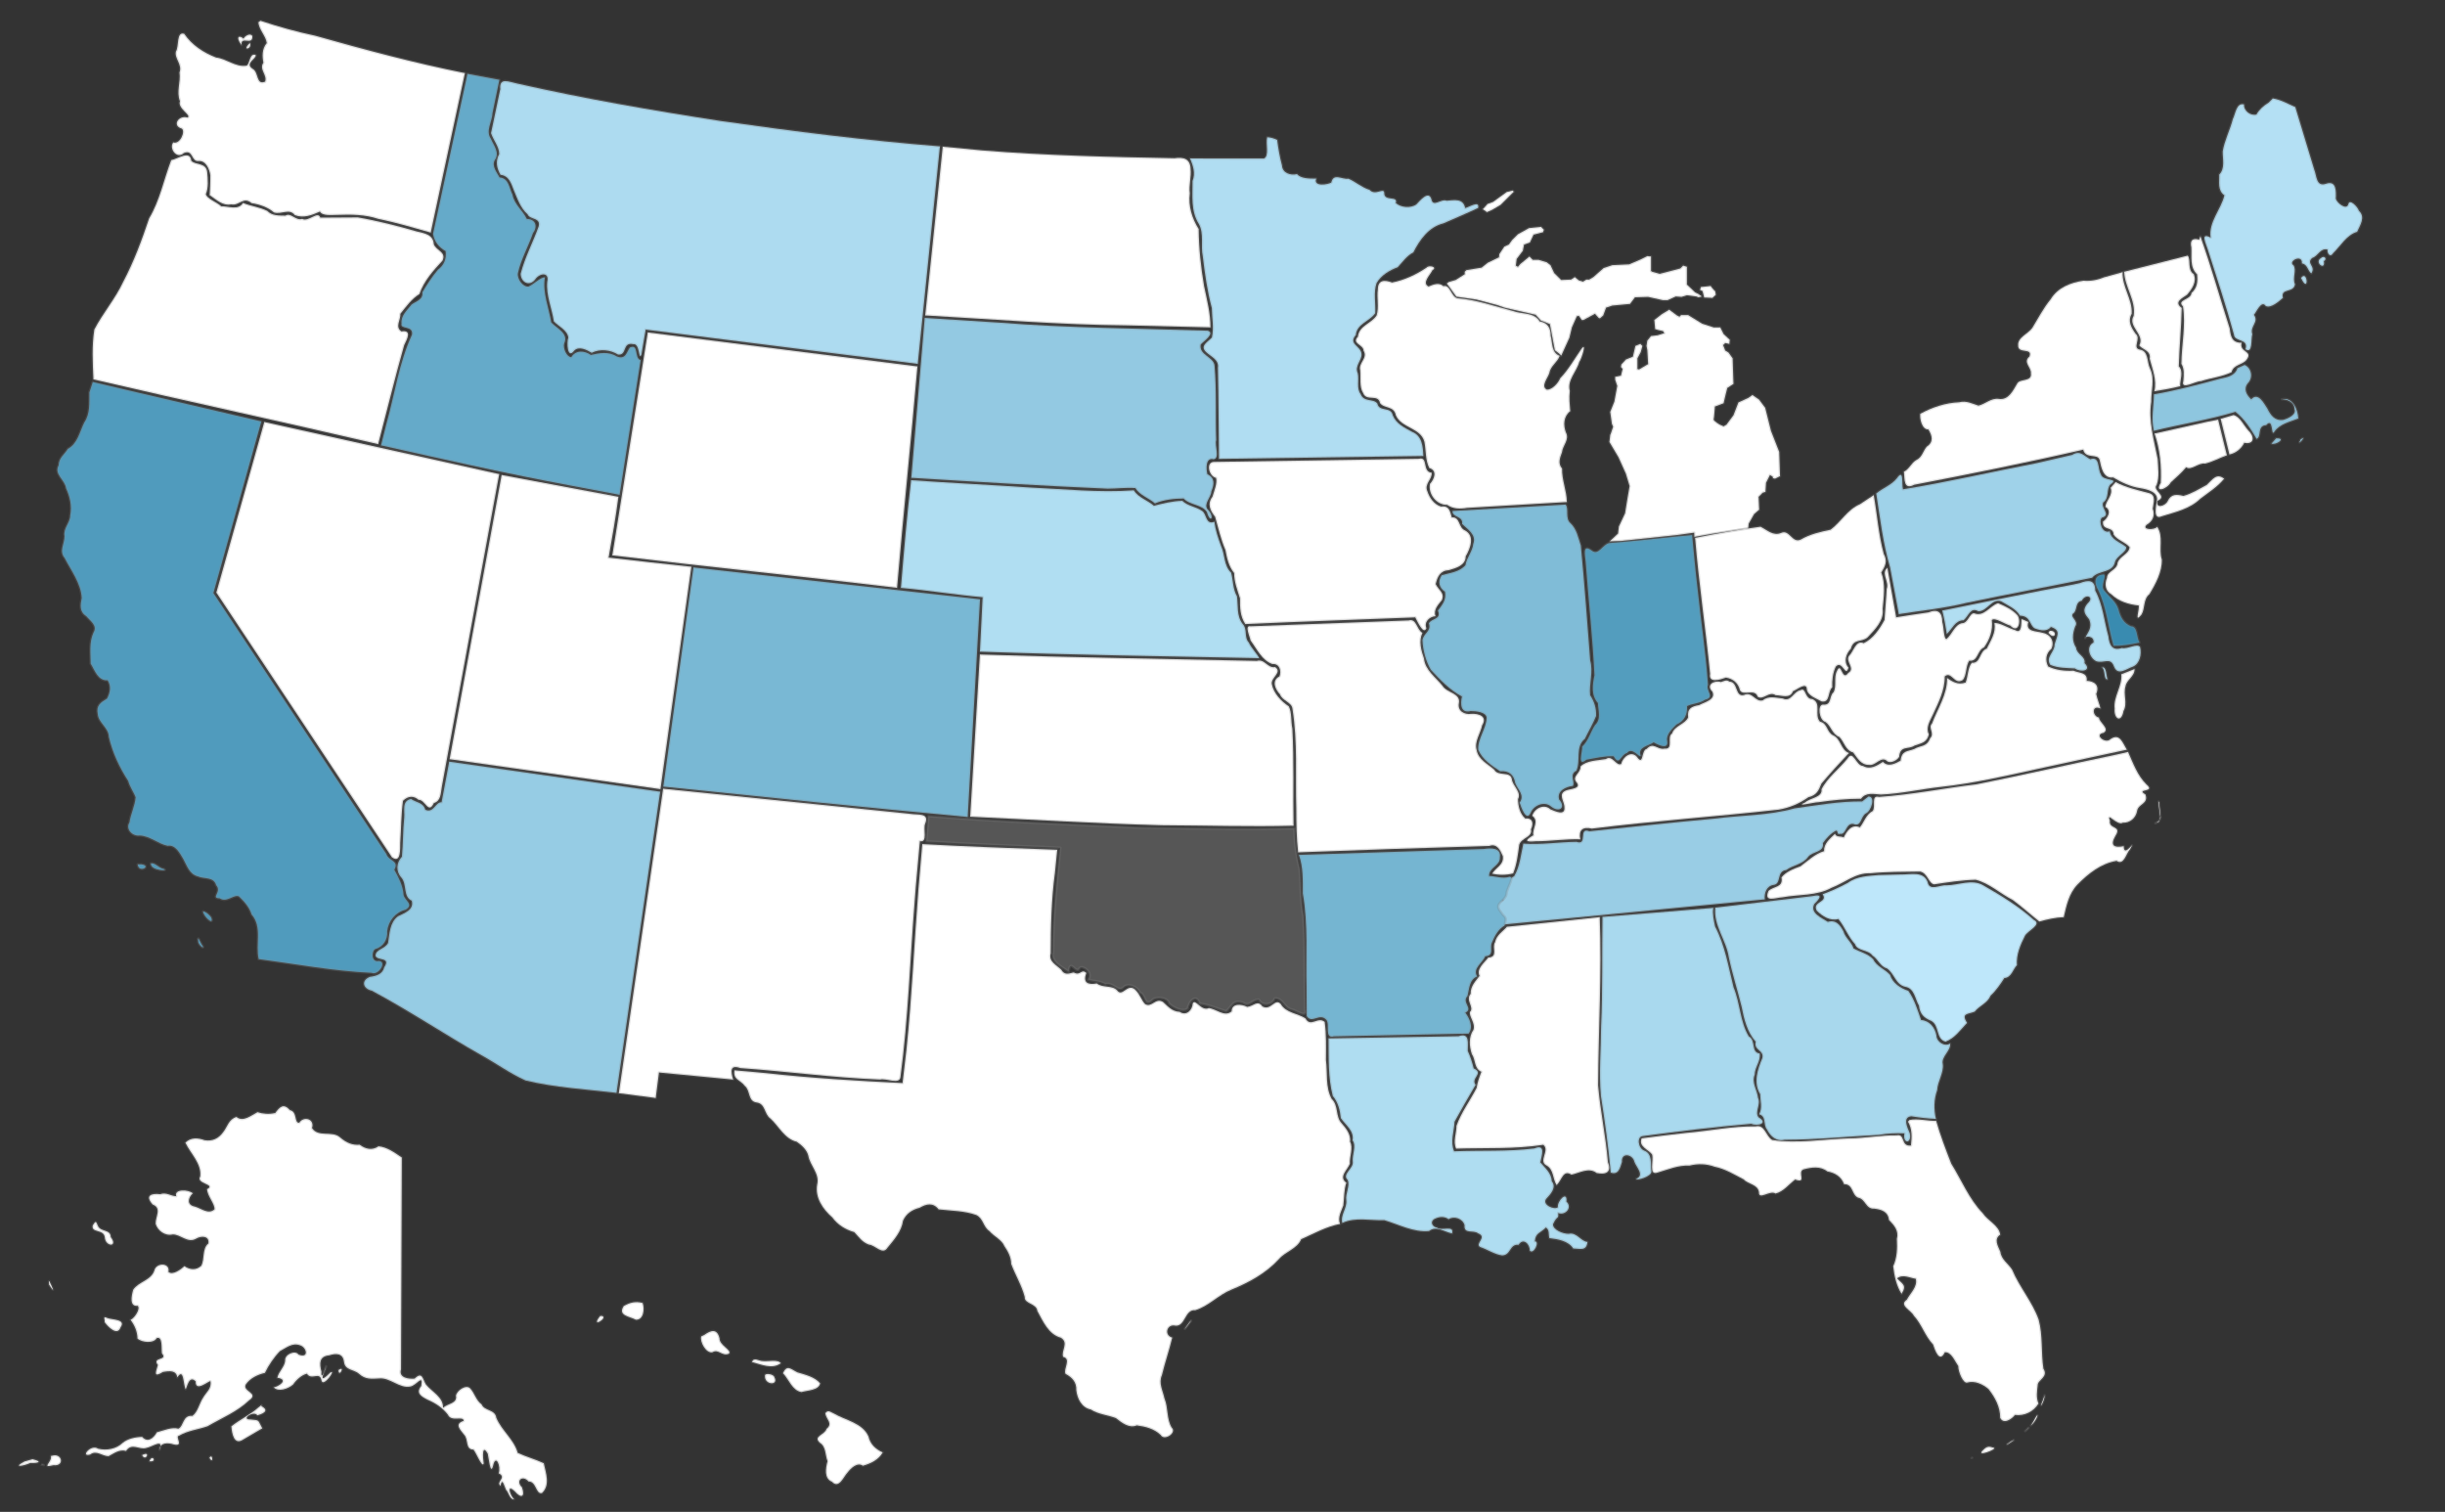 <svg xmlns="http://www.w3.org/2000/svg" width="959" height="593"><rect width="100%" height="100%" fill="#333333" stroke="none"/><g transform="scale(1) translate(0)"><path class="jqvmap-region" id="jqvmap1_hi" fill="#ffffff" stroke="#818181" stroke-linecap="round" stroke-linejoin="round" stroke-opacity="0.25" stroke-width="1" d="m 244.66 512.25 c -2.48 3.8 2.23 4.04 4.74 5.38 c 3.06 0.16 3.51 -4.28 2.66 -6.56 c -2.72 -0.77 -5.01 -0.19 -7.41 1.19 Z m -9.31 3.97 c -4.02 5.11 3.64 0.48 0.63 -0.09 l -0.5 0.07 l -0.14 0.02 Z m 39.69 7.97 c -0.62 2.09 1.91 6.73 4.39 6.2 c 2.41 -1.46 3.73 1.73 6.48 0.56 c 1.23 -1.48 -3.77 -3.2 -3.7 -6.08 c -0.95 -3.8 -3.28 -3.2 -5.96 -1.28 c -0.41 0.2 -0.81 0.4 -1.22 0.6 Z m 19.94 10.03 c 3.58 0.95 7.91 2.99 11.25 0.47 c -1.05 -1.63 -5.06 -0.59 -7.1 -0.86 c -1.44 0.01 -3.54 -1.63 -4.15 0.39 Z m 12.13 4.38 c 2.33 2.45 3.64 6.83 7.24 7.4 c 2.36 -0.69 6.84 -0.66 7.32 -3.43 c -2.09 -2.51 -5.77 -3.35 -8.88 -4.29 c -2.53 -1.2 -4.11 -3.25 -5.68 0.33 Z m -7.06 1 c -0.29 3.69 5.55 3.98 3.67 0.55 c -0.27 -1.25 -3.83 -1.74 -3.67 -0.55 Z m 23.66 14.69 c 0.27 2.45 3.18 3.93 0.47 6.15 c -0.65 2.42 -5.54 2.87 -2.52 5.53 c 2.36 1.46 2.01 4.85 2.92 7.14 c -0.72 2.69 -1.43 6.78 1.72 8.06 c 2.8 2.95 4.5 -1.93 6.19 -3.68 c 1.27 -1.69 3.85 -4.1 5.94 -2.59 c 3.04 -0.81 6.3 -2.42 7.78 -5.22 c -2.79 -1.31 -4.88 -3.19 -5.57 -6.29 c -2.4 -5.33 -8.95 -6.26 -13.58 -8.98 c -1.29 -0.52 -2.26 -1.62 -3.34 -0.11 Z" original="#ffffff" /><path class="jqvmap-region" id="jqvmap1_ak" fill="#ffffff" stroke="#818181" stroke-linecap="round" stroke-linejoin="round" stroke-opacity="0.25" stroke-width="1" d="m 107.84 436.56 c -2.27 0.55 -4.87 0.32 -6.84 -0.34 c -2.41 1.22 -5.63 4.03 -8.25 1.88 c -3.1 0.93 -3.51 3.84 -5.22 5.97 c -1.82 2.52 -4.21 3.65 -7.31 3.14 c -2.5 -0.94 -5.49 -1.15 -7.5 0.98 c 2.03 4.34 6.39 8.13 5.82 13.23 c -1.85 2.94 6.31 2.99 2.68 5.02 c 0.15 2.8 3.07 5.68 2.91 7.88 c -2.35 2.21 -5.24 -0.38 -7.71 -1.06 c -3.24 -0.64 -2.73 -3.35 -0.82 -5.22 c -1.57 -1.51 -7.35 -1.81 -6.51 1.12 c -2.01 0.04 -3.81 -1.66 -6.27 -0.77 c -3.72 -0.44 -5.97 0.65 -2.94 4.05 c 3.68 1.45 1.06 4.72 1.17 7.57 c 0.76 2.63 3.66 4.89 6.67 4.17 c 3.2 -0.06 5.87 3.59 9.21 1.65 c 2.16 -1.3 5.33 -0.99 4.79 1.89 c -2.53 2.07 -1.36 6.13 -2.78 8.75 c -1.96 1.88 -4.53 1.59 -6.59 0.16 c -1.52 1.37 -4.7 3.68 -6.28 2.22 c 0.72 -3.71 -4.77 -3.63 -5.51 -0.61 c -1.21 3.97 -6.27 4.46 -8.31 7.63 c -0.7 2.42 -1.55 6.7 1.74 6.3 c 1.26 1.11 -1.2 4.8 -2.77 5.52 c 1.62 2.19 2.65 4.59 2.72 7.34 c 1.71 1.55 6.35 1.98 7.5 -0.16 c 2.45 -0.95 1.79 4.1 2.08 5.97 c 2.47 2.95 -4.02 1.28 -1.61 4.56 c -0.85 2.93 -1.76 5.02 2 2.72 c 2.76 -0.47 5.11 -0.69 5.66 2.09 c 2.59 -3.91 2.26 2.78 3.25 4.66 c 0.59 -0.75 1.3 -5.69 3.94 -3.06 c -0.17 4.52 5.33 -0.45 5.78 -0.04 c 0.54 2.92 -1.63 4.24 -2.86 6.41 c -1.51 2.24 -2.07 5.63 -4.21 7.17 c -3.87 -0.42 -3.37 4.1 -5.5 5.02 c -2.65 -0.72 -5.73 0.71 -8.44 1.41 c -1.35 2.41 -3.61 4.2 -5.78 1.81 c -2.56 0.05 -5.63 0.68 -7.63 2.33 c -2.48 2.43 -6.32 3.11 -9.66 2.29 c -2.78 -1.91 -7.11 3.41 -3.11 2.31 c 2.5 -1.91 4.66 0.64 7.25 0.63 c 2.21 -1.15 4.17 -2.75 6.84 -2.06 c 2.32 -3.35 5.1 -0.32 7.92 -1.16 c 2.31 -0.39 7.01 -3.91 5.26 0.66 c 0.09 -2.91 3.42 -2.73 5.54 -2.04 c 4.21 0.96 0.29 -3.16 2.08 -3.43 c 3.47 -2.05 7.52 -2.41 11.2 -3.72 c 5.48 -3.19 11.62 -5.7 16.21 -10.1 c 4.27 -2.97 -2.78 -3.48 -1.21 -6.32 c 1.68 -2.43 4.58 -3.81 7.47 -4.5 c 1.5 -3.07 3.53 -6.11 5.88 -8.52 c 2.49 -1.32 4.83 -3.39 7.83 -2.32 c 2.67 0.71 3.74 5.32 -0.52 3.66 c -1.27 -1.88 -5.56 -0.09 -5.25 2.41 c -0.21 2.44 -2.56 4.22 -3.06 6.66 c 4.79 0.85 0.24 3.54 -1.38 3.8 c 1.67 1.91 5.66 0.6 7.57 -1.14 c 1.25 -1.85 3.43 -3.8 5.41 -4.22 c 1.81 2.8 5.1 -1.16 5.74 2.72 c 0.71 2.78 6.02 -4.86 3.34 -3.1 c -3.03 3.11 -3.78 2.86 -1.94 -1.24 c 1.43 -4.85 -1.76 6.17 -1.45 0.81 c -0.81 -3.19 -0.93 -6.03 3.05 -6.4 c 2.7 -0.86 5.37 -0.87 5.79 2.52 c 0.42 3.48 3.8 2.84 5.95 4.76 c 2.41 2.2 4.76 1.95 7.8 1.78 c 4.34 -0.47 8.01 4.04 12.28 3.17 c 2.49 -0.42 5.1 -5.2 4.29 -0.23 c -2.26 2.83 -0.02 4.12 2.5 5.41 c 3.13 1.35 5.87 3.14 7.94 5.85 c 1.31 3.02 6.05 0.28 6.18 2.43 c -3.83 1.25 -1.23 3.54 0.21 5.47 c 1.81 1.95 0.33 5.72 3.64 5.82 c 1.14 1.28 3.49 7.44 4.01 5.38 c -0.35 -2.32 -0.7 -7.86 1.61 -3.76 c 0.37 1.42 1.04 8.7 2.07 4.74 c 1.07 -4.88 3.18 0.18 2.22 2.93 c 3.33 1.69 -1.23 3.33 0.69 4.88 c 0.69 -3.24 1.31 -0.36 2.16 1.56 c 1.05 1 1.54 3.94 3.13 3.72 c -1.68 -1.72 -2.94 -6.23 0.4 -3 c 2.42 2.79 4.05 2.12 2.74 -1.66 c -2.65 -2.66 0.28 -4.96 2.58 -2.29 c 3.12 -0.05 2.84 5.21 5.28 4.53 c 3.31 -3.17 1.5 -7.87 0.69 -11.7 c -3.3 -1.55 -7.04 -2.54 -10.22 -4.06 c -1.5 -5.33 -6.29 -8.69 -8.4 -13.77 c -0.44 -3.33 -4.71 -2.62 -5.75 -5.23 c -2.32 -1.72 -2.7 -4.4 -4.56 -6.35 c -1.65 -1.53 -5.22 0.95 -5.51 2.94 c 0.59 3.09 -3.23 3.04 -5.06 4.72 c 0.05 -4.27 -4.3 -6.15 -6.7 -9.1 c -1.33 -1.99 -1.32 -5.36 -4.45 -2.34 c -2.37 0.24 -6.38 -0.31 -5.34 -3.62 c 0.1 -27.7 0.2 -55.4 0.31 -83.09 c -2.75 -1.88 -5.88 -4.17 -9.15 -4.4 c -2.52 1.72 -5.07 1.09 -7.39 -0.62 c -2.72 0.23 -5.12 -0.65 -7.7 -2.89 c -3.08 -2.74 -8.58 0.17 -10.98 -3.65 c 1.13 -3.56 -3.22 -4.83 -5 -2.09 c -2.09 0.26 -0.65 -4.31 -3.64 -4.93 c -2.57 -2.85 -4.01 -1.28 -5.86 1.21 Z M 36.38 480.63 c -0.67 3.11 4.27 1.31 4.72 4.66 c 0.24 3.82 5.37 3.9 2.34 -0.08 c -0.1 -3.22 -3.92 -1.83 -5.06 -4.43 c -0.76 -2.02 -0.9 -1.86 -2 -0.16 Z m -17.16 23.16 c 2.57 4.06 1.45 1.37 0.13 -1.28 c -0.36 0.01 0 1 -0.13 1.28 Z m 21.84 14.81 c 1.27 1.79 4.99 5.58 6.22 2.03 c 2.26 -3.3 -3.27 -2.89 -5.23 -3.68 c -1.83 -0.9 -0.88 0.54 -0.99 1.65 Z m 91.72 18.78 c 0.06 3.21 2.81 -1.98 0 0 Z m -31.47 14.69 c -3.2 2.91 -7.24 4.67 -10.56 7.38 c 0.22 2.75 0.99 7.64 4.67 5.15 c 2.5 -1.44 4.98 -2.9 7.45 -4.37 c -1.84 -3.31 -0.81 -3.15 -4.55 -3.48 c -4.15 0.09 1.06 -3.73 2.64 -1.62 c 3.74 -1.04 3.95 -2.36 1.5 -3.66 c 0.7 -1.08 -1 0.61 -1.16 0.59 Z M 55.75 570.75 c 1.42 2.83 3.53 -1.99 0 0 Z m -35.78 0.34 c 0.53 2.46 -4.04 4.84 1.05 3.59 c 4.2 0.47 3.46 -4.35 0.01 -3.84 c -0.35 0.08 -0.7 0.16 -1.06 0.24 Z m 62.19 0.69 c 1.57 2.91 1.31 -2.03 0 0 Z M 58.63 573.13 c 3.23 0.49 0.99 -3.05 0 0 Z m -49 0.09 c -4.84 2.56 -0.44 1.81 2.29 0.58 c 2.89 0.16 5.05 -0.48 0.84 -1.46 c -1.04 0.29 -2.08 0.58 -3.13 0.88 Z m 7.25 1.38 c 1.28 0.21 -2.23 -0.59 0 0 Z" original="#ffffff" /><path class="jqvmap-region" id="jqvmap1_fl" fill="#ffffff" stroke="#818181" stroke-linecap="round" stroke-linejoin="round" stroke-opacity="0.25" stroke-width="1" d="m 748.38 439.94 c 1.69 2.92 1.5 6.12 1.16 9.34 c -4.12 0.54 -2.15 -4.69 -5.56 -3.99 c -6.18 -0.07 -12.34 1.13 -18.54 1.19 c -10.09 0.29 -20.37 2.14 -30.33 0.64 c -2.57 -1.57 -2.84 -6.15 -6.5 -5.33 c -9.12 -0.12 -18.18 1.79 -27.26 2.55 c -5.82 0.63 -11.62 1.37 -17.43 2.12 c -1.42 3.25 2.6 4.37 4.06 6.34 c 0.8 2.28 -1.56 8.42 2.19 7.1 c 4.11 -1.2 8.08 -2.93 12.48 -2.72 c 3.34 -0.82 6.63 -0.73 9.89 0.45 c 4.09 0.8 7.77 3.09 11.41 4.98 c 1.77 1.94 5.5 1.87 5.97 5 c -0.14 3.27 4.32 -0.94 6.5 0.53 c 3.19 -0.8 5.24 -3.68 7.69 -5.5 c 4.86 1.69 0.62 -2.9 3.27 -3.97 c 3.13 -0.83 6.62 -1.39 9.35 0.79 c 3.04 0.57 5.43 2 6.57 4.99 c 3.68 0.02 2.88 4.13 5.48 5.3 c 2.96 0.49 2.98 4.52 6.3 4.3 c 2.91 0.36 5.45 1.15 5.84 4.45 c 2.05 2.11 3.92 4.26 3.09 7.41 c 0.18 3.68 0.12 7.33 -1.44 10.75 c 0.39 3.68 1.37 7.94 3.28 10.78 c 2.25 -3.46 0.17 -3.87 -1.74 -6.03 c 2.19 -1.76 4.86 -0.22 7.3 0.16 c 0.82 3.15 -2.16 5.6 -3.48 8.19 c -3.3 2.21 1.65 4.09 2.73 6.3 c 3.11 3.34 4.35 7.94 7.53 11.26 c 0.78 2.29 2.51 7.47 4.63 3.09 c 2.54 -0.24 3.88 3.44 5.28 5.41 c -0.02 2.26 1.93 7.04 3.59 6.44 c 2.88 -0.8 6.04 0.65 8.28 2.59 c 2.56 3.3 4.58 6.98 4.56 11.27 c 1.37 2.73 4.55 0.44 5.81 -1.14 c 3.74 0.45 7.26 -1.25 9.22 -4.47 c -1.01 -2.36 -0.57 -4.83 -0.32 -7.17 c -0.04 -2.18 4.33 -3.19 2.25 -6.51 c -0.98 -6.33 -0.19 -12.96 -1.87 -19.25 c -2.46 -6.93 -7.54 -12.74 -10.4 -19.56 c -1.51 -2.41 -4.24 -3.92 -4.62 -7.04 c -0.94 -2.28 -2.67 -4.95 -0.07 -6.71 c -0.39 -3.56 -4.86 -5.42 -6.84 -8.41 c -5.38 -5.57 -8.29 -12.94 -12.35 -19.44 c -2.15 -5.53 -4.29 -11.07 -5.91 -16.78 c -3.43 0.07 -7.3 -1.03 -10.46 -0.35 l -0.34 0.37 l -0.26 0.29 Z m 52.91 109.22 c -1.9 4.58 0.72 0.38 0.66 -1.91 c -0.22 0.64 -0.44 1.27 -0.66 1.91 Z m -4.69 9.91 c 2.56 -1.97 3.68 -6.84 1.04 -1.68 c -0.35 0.56 -0.69 1.12 -1.04 1.68 Z m -2.25 2.22 c 1.46 -1.22 2.04 -2.07 0.18 -0.18 l -0.18 0.18 Z m -5.72 4.16 c -5.23 3.69 4.03 -2.14 0.33 -0.19 l -0.33 0.19 Z m -10.72 3.22 c -3.41 3.16 5.71 -0.32 4.1 -0.81 c -1.8 -0.56 -2.56 -0.71 -4.1 0.81 Z m -4.59 3.16 c 0.08 0.16 0.4 -0.3 0 0 Z" original="#ffffff" /><path class="jqvmap-region" id="jqvmap1_nh" fill="#ffffff" stroke="#818181" stroke-linecap="round" stroke-linejoin="round" stroke-opacity="0.25" stroke-width="1" d="m 862.56 94 c -1.4 -0.41 -3.87 -0.72 -3.05 3 c 0.22 3.63 -0.73 7.84 2.23 10.59 c 0.33 2.78 0.08 5.36 -2.17 7.29 c -0.19 2.83 -5.98 2.58 -3.35 5.32 c 1.16 7.35 -0.56 15.03 -0.62 22.51 c 1.2 1.95 0.98 4.39 0.76 6.75 c -1.07 3.79 4.84 -0.05 6.89 0.06 c 3.93 -1.29 8.46 -1.74 12.04 -3.54 c 0.77 -3.1 4.37 -2.75 5.94 -4.96 c 2.59 -3.52 -3.01 -2.73 -2 -6.59 c -3.83 0.01 -4.27 -2.46 -4.66 -5.62 c -3.84 -11.98 -7.32 -24.45 -11.49 -36.1 c -0.18 0.43 -0.35 0.85 -0.53 1.28 Z" original="#ffffff" /><path class="jqvmap-region" id="jqvmap1_mi" fill="#ffffff" stroke="#818181" stroke-linecap="round" stroke-linejoin="round" stroke-opacity="0.25" stroke-width="1" d="M 697.86 177.24 L 694.63 168.99 L 692.36 159.94 L 689.94 156.71 L 687.35 154.93 L 685.74 156.06 L 681.86 157.84 L 679.92 162.85 L 677.17 166.57 L 676.04 167.21 L 674.58 166.57 C 674.58 166.57 671.99 165.11 672.16 164.47 C 672.32 163.82 672.64 159.45 672.64 159.45 L 676.04 158.16 L 676.84 154.77 L 677.49 152.18 L 679.92 150.56 L 679.59 140.54 L 677.98 138.28 L 676.68 137.47 L 675.87 135.37 L 676.68 134.56 L 678.3 134.88 L 678.46 133.27 L 676.04 131 L 674.74 128.42 L 672.16 128.42 L 667.63 126.96 L 662.13 123.57 L 659.38 123.57 L 658.74 124.21 L 657.77 123.73 L 654.7 121.46 L 651.79 123.24 L 648.88 125.51 L 649.2 129.06 L 650.17 129.39 L 652.27 129.87 L 652.76 130.68 L 650.17 131.49 L 647.58 131.81 L 646.13 133.59 L 645.81 135.69 L 646.13 137.31 L 646.45 142.8 L 642.9 144.9 L 642.25 144.74 L 642.25 140.54 L 643.54 138.12 L 644.19 135.69 L 643.38 134.88 L 641.44 135.69 L 640.47 139.89 L 637.72 141.02 L 635.94 142.96 L 635.78 143.93 L 636.43 144.74 L 635.78 147.33 L 633.52 147.81 L 633.52 148.95 L 634.33 151.37 L 633.2 157.51 L 631.58 161.56 L 632.23 166.24 L 632.71 167.38 L 631.9 169.8 L 631.58 170.61 L 631.26 173.36 L 634.81 179.34 L 637.72 185.8 L 639.18 190.65 L 638.37 195.34 L 637.4 201.32 L 634.97 206.5 L 634.65 209.25 L 631.39 212.33 L 635.8 212.17 L 657.22 209.91 L 664.5 208.92 L 664.59 210.58 L 671.45 209.37 L 681.74 207.87 L 685.6 207.41 L 685.74 206.82 L 685.9 205.37 L 688 201.65 L 690 199.91 L 689.78 194.86 L 691.37 193.26 L 692.46 192.92 L 692.69 189.36 L 694.22 186.33 L 695.27 186.94 L 695.44 187.58 L 696.24 187.74 L 698.18 186.77 L 697.86 177.24 Z M 581.62 82.06 L 583.45 80 L 585.62 79.2 L 590.99 75.31 L 593.28 74.74 L 593.74 75.2 L 588.59 80.34 L 585.28 82.29 L 583.22 83.2 L 581.62 82.06 Z M 667.79 114.19 L 668.44 116.69 L 671.67 116.85 L 672.97 115.64 C 672.97 115.64 672.89 114.19 672.56 114.03 C 672.24 113.86 670.95 112.17 670.95 112.17 L 668.76 112.41 L 667.15 112.57 L 666.82 113.7 L 667.79 114.19 Z M 567.49 111.21 L 568.21 110.63 L 570.96 109.82 L 574.51 107.56 L 574.51 106.59 L 575.16 105.94 L 581.14 104.97 L 583.57 103.03 L 587.93 100.93 L 588.09 99.64 L 590.03 96.73 L 591.81 95.92 L 593.1 94.14 L 595.37 91.88 L 599.73 89.46 L 604.42 88.97 L 605.55 90.1 L 605.23 91.07 L 601.51 92.04 L 600.06 95.11 L 597.79 95.92 L 597.31 98.35 L 594.88 101.58 L 594.56 104.17 L 595.37 104.65 L 596.34 103.52 L 599.89 100.61 L 601.19 101.9 L 603.45 101.9 L 606.68 102.87 L 608.14 104 L 609.59 107.08 L 612.34 109.82 L 616.22 109.66 L 617.68 108.69 L 619.29 109.99 L 620.91 110.47 L 622.2 109.66 L 623.33 109.66 L 624.95 108.69 L 628.99 105.14 L 632.39 104 L 639.02 103.68 L 643.54 101.74 L 646.13 100.45 L 647.58 100.61 L 647.58 106.27 L 648.07 106.59 L 650.98 107.4 L 652.92 106.91 L 659.06 105.3 L 660.19 104.17 L 661.65 104.65 L 661.65 111.6 L 664.88 114.67 L 666.17 115.32 L 667.47 116.29 L 666.17 116.61 L 665.37 116.29 L 661.65 115.81 L 659.55 116.45 L 657.28 116.29 L 654.05 117.75 L 652.27 117.75 L 646.45 116.45 L 641.28 116.61 L 639.34 119.2 L 632.39 119.85 L 629.96 120.66 L 628.83 123.73 L 627.54 124.86 L 627.05 124.7 L 625.6 123.08 L 621.07 125.51 L 620.42 125.51 L 619.29 123.89 L 618.48 124.05 L 616.54 128.42 L 615.57 132.46 L 612.39 139.46 L 611.22 138.42 L 609.85 137.39 L 607.9 127.1 L 604.36 125.73 L 602.31 123.45 L 590.19 120.7 L 587.33 119.67 L 579.1 117.5 L 571.21 116.36 L 567.49 111.21 Z" original="#ffffff" /><path class="jqvmap-region" id="jqvmap1_vt" fill="#ffffff" stroke="#818181" stroke-linecap="round" stroke-linejoin="round" stroke-opacity="0.25" stroke-width="1" d="m 833.16 106.59 c 0.19 6 4.65 11.21 3.72 17.28 c -2.48 4.23 4.52 7.29 2.22 11.58 c 0.9 1.59 4.66 1.96 4.06 5.25 c 1.08 4.21 2.86 8.34 1.84 12.76 c 3.35 -0.51 7.06 -1.17 10.13 -1.97 c -0.21 -2.13 1.51 -5.75 -0.53 -7.81 c 0.2 -7.64 1.01 -15.26 1.13 -22.91 c -3.25 -2.41 0.32 -3.79 2.12 -5.18 c 1.96 -2.28 3.9 -5.07 2.6 -8.1 c -2.62 -1.63 -1.02 -5.94 -2.39 -7.22 c -8.3 2.1 -16.59 4.21 -24.89 6.31 Z" original="#ffffff" /><path class="jqvmap-region" id="jqvmap1_me" fill="#b4e0f4" stroke="#818181" stroke-linecap="round" stroke-linejoin="round" stroke-opacity="0.25" stroke-width="1" d="m 889.88 40.22 c -2.16 1.31 -3.69 2.74 -4.84 4.69 c -2.29 0.6 -4.99 -1.37 -4.88 -3.94 c -2.97 -0.82 -3.33 3.68 -4.37 5.71 c -1.09 4.29 -3.27 8.39 -3.97 12.69 c -0.06 3.04 1 6.63 -1.35 9.09 c 0.08 2.92 -0.75 6.18 2 8.16 c -1.37 5.7 -6.23 10.36 -5.41 16.56 c -4.27 -2.21 -1.74 2.47 -1.09 4.73 c 3.51 11.08 7.19 22.16 10.25 33.35 c 0.21 3.01 5.81 1.35 4.53 5.7 c 2.9 2 2.06 -3.92 2.66 -5.87 c -1.01 -3.29 2.7 -4.63 0.66 -7.62 c 0.94 -1.05 2.92 -5.9 4.61 -3.46 c 2.03 1.03 5.28 -1.89 6.74 -3.19 c -0.98 -4.02 4.21 -1.75 4.73 -5.32 c -1.11 -2.61 0.74 -5.45 -0.57 -7.44 c -2.42 -1.59 3.53 -4.63 3.31 -0.78 c 2.27 0.48 2.15 2.8 3.66 3.93 c 1.94 -2.82 -2.15 -3.81 0.35 -6.03 c 2.43 -0.81 3.1 -3.96 6 -3.31 c -0.17 1.46 1.03 3.34 2.26 1.38 c 2.94 -2.9 5.24 -7.08 9.37 -8.34 c 1.17 -2.61 3.34 -5.74 0.71 -8.24 c -0.55 -1.64 -3.68 -4.84 -4.15 -2.58 c -0.75 2.6 -4.66 -0.65 -4.92 -2.22 c 0.1 -2.8 0.29 -7.17 -3.8 -5.81 c -3.96 1.36 -3.64 -3.04 -4.69 -5.61 C 905.22 58.3 902.75 50.15 900.28 42 c -2.86 -1.25 -5.71 -2.92 -8.81 -3.38 c -0.53 0.53 -1.06 1.06 -1.59 1.59 Z m 20.47 61 c -2.81 1.7 1.87 5.16 1.13 1.22 c 1.48 -0.9 0.13 -2.4 -1.13 -1.22 Z m -7.81 7.81 c 3.16 6.67 2.63 -3.59 0 0 Z" original="#b4e0f4" /><path class="jqvmap-region" id="jqvmap1_ri" fill="#ffffff" stroke="#818181" stroke-linecap="round" stroke-linejoin="round" stroke-opacity="0.25" stroke-width="1" d="m 871 164.28 c 1.15 4.66 2.29 9.31 3.44 13.97 c 2.56 -0.49 4.66 -2.29 5.84 -4.56 c 4.17 0.76 4 -2.64 1.51 -4.97 c -1.79 -1.94 -3.16 -5.31 -5.74 -5.92 c -1.68 0.49 -3.37 0.99 -5.05 1.48 Z" original="#ffffff" /><path class="jqvmap-region" id="jqvmap1_ny" fill="#ffffff" stroke="#818181" stroke-linecap="round" stroke-linejoin="round" stroke-opacity="0.25" stroke-width="1" d="m 825.56 108.66 c -2.7 1.12 -5.45 1.68 -8.33 1.43 c -5.07 0.72 -10.17 2.73 -12.92 7.31 c -2.84 3.43 -4.89 7.49 -7.18 11.2 c -1.65 2.36 -5.82 3.73 -5.55 6.84 c -0.17 3.56 5.77 0.73 4.43 4.38 c -2.69 2.3 0.8 4.23 0.56 6.59 c 0.5 3.47 -4.26 1.99 -5.36 4 c -1.62 2.71 -3.35 6.62 -7.22 6.05 c -3.04 -0.43 -5.35 2.05 -7.98 2.63 c -2.5 -0.75 -4.7 -2.05 -7.59 -1.31 c -5.31 0.21 -10.62 1.98 -15.23 4.53 c -0.29 1.77 0.61 6.25 3.17 6.14 c 1.55 2.48 2.09 4.96 -0.63 6.72 c -1.51 1.76 -1.8 4.25 -4.16 5.3 c -1.93 1.14 -2.68 3.51 -4.8 4.54 c 0.33 3.07 -0.22 7.29 4.08 5.12 c 22.14 -4.26 44.26 -8.68 66.23 -13.74 c 0.98 3.85 5.67 1.32 6.44 4 c 0.64 2.93 1.36 7.4 5.33 6.88 c 3.14 1.9 6.9 3.68 10.69 4.22 c 2.71 0.47 7.18 1.43 6.44 5.06 c -0.33 1.97 -1.62 7.56 1.97 5.93 c 5.3 -1.65 10.96 -2.84 15.06 -6.85 c 3.23 -2.49 6.76 -4.64 9.35 -7.86 c -2.99 -2.44 -4.65 0.46 -6.81 2.42 c -2.91 1.56 -6.01 3.51 -9.16 4.32 c -2.6 -0.63 -4.83 -0.86 -6.18 2.07 c -1.03 2.04 -4.86 2.98 -3.98 -0.15 c 4.26 -1.87 -2.17 -3.97 -0.33 -6.21 c 1.19 -3.13 0.56 -6.87 0.42 -10.21 c -1.43 -7.38 -3.69 -14.76 -2.54 -22.36 c -0.08 -4.46 1.55 -8.97 -0.51 -13.21 c -1.22 -2.56 -0.47 -6.83 -4.05 -7.34 c -2.99 -0.66 0.75 -4.31 -1.57 -6.2 c -1.7 -2.43 -3.17 -4.91 -1.54 -7.81 c 0.38 -5.77 -3.83 -10.57 -3.55 -16.35 c -2.32 0.65 -4.65 1.29 -6.97 1.94 Z" original="#ffffff" /><path class="jqvmap-region" id="jqvmap1_pa" fill="#9fd2e9" stroke="#818181" stroke-linecap="round" stroke-linejoin="round" stroke-opacity="0.25" stroke-width="1" d="m 798.88 181.63 c -17.5 3.38 -34.87 7.42 -52.47 10.28 c -0.61 -2 0.48 -8.42 -2.41 -4.31 c -2.18 2.73 -5.48 3.74 -8.09 5.97 c 1.52 9.75 2.63 19.57 5.44 29.05 c 1.14 6.09 2.27 12.17 3.41 18.26 c 8.85 -1.42 17.79 -2.25 26.51 -4.41 c 16.39 -3.45 33.03 -6.46 49.33 -9.87 c 2.48 -3.07 8.03 -1.69 8.97 -6.19 c 0.64 -2.36 4.86 -3.99 4.33 -5.9 c -2.3 -1.89 -5.94 -2.77 -6.39 -6.13 c -3.14 1.09 -4.42 -3.94 -3.12 -5.32 c 3.86 -1.1 -0.49 -3.68 0.55 -5.96 c 2.52 -1.88 1.12 -5.15 2.81 -7.07 c 3.87 -2.7 -2.98 -1.1 -3.72 -3.99 c -1.35 -2.18 -0.28 -7.24 -4.16 -5.92 c -2.34 -1.13 -3.87 -3.75 -7.09 -1.7 c -4.64 1.07 -9.28 2.15 -13.92 3.22 Z" original="#9fd2e9" /><path class="jqvmap-region" id="jqvmap1_nj" fill="#ffffff" stroke="#818181" stroke-linecap="round" stroke-linejoin="round" stroke-opacity="0.25" stroke-width="1" d="m 827.84 191.34 c 1.03 2.99 -1.82 4.8 -2.06 7.47 c 2.86 1.63 0.49 4.87 -0.92 5.73 c -0.41 3.86 4.01 1.68 4.16 5.14 c 1.37 2.19 4.72 3.02 6.26 4.94 c -0.15 2.61 -3.85 3.5 -4.69 6.06 c -0.26 3.07 -4.09 3.19 -4.18 5.96 c -0.99 2.38 -0.74 5.09 1.7 6.47 c 2.85 2.76 6.86 3.99 10.73 4.38 c 0.48 1.55 -1.84 7.18 1.1 3.59 c 1.5 -2.42 0.59 -5.95 3.11 -8.01 c 2.5 -4.08 5.03 -8.84 4.88 -13.61 c -1.35 -4.07 0.8 -9.01 -1.81 -12.82 c -1.1 1.32 -6.17 1.23 -4.13 -0.8 c 2.39 -1.39 3.37 -3.62 2.39 -6.31 c 0.21 -2.31 1.58 -5.42 -1.69 -6.19 c -4.35 -1.15 -8.82 -2.13 -12.88 -4.26 c -0.66 0.75 -1.31 1.5 -1.97 2.25 Z" original="#ffffff" /><path class="jqvmap-region" id="jqvmap1_de" fill="#398bb0" stroke="#818181" stroke-linecap="round" stroke-linejoin="round" stroke-opacity="0.25" stroke-width="1" d="m 824.88 225.34 c -3.72 0.25 -3.47 3.52 -1.91 6.13 c 3.35 6.89 3.86 14.58 6.03 21.81 c 3.45 0.11 6.81 -0.49 10.16 -1.25 c -1.2 -2.17 -0.68 -6.38 -3.32 -6.38 c -2.9 -1.2 -4.17 -3.69 -4.9 -6.58 c -0.91 -3.11 -3.62 -4.96 -5.48 -7.35 c -1.85 -1.82 0.94 -5.5 -0.26 -6.47 l -0.33 0.09 Z" original="#398bb0" /><path class="jqvmap-region" id="jqvmap1_md" fill="#b1def2" stroke="#818181" stroke-linecap="round" stroke-linejoin="round" stroke-opacity="0.25" stroke-width="1" d="m 813.59 229.19 c -17.31 3.18 -34.53 6.83 -51.78 10.28 c 0.74 3.02 1.31 6.08 1.78 9.16 c 2.14 -1.9 3.29 -5.35 6.59 -5.34 c 2.14 -1.85 2.67 -5.25 5.77 -3.55 c 3.46 0.18 5.43 -5.35 9.01 -3.85 c 2.63 1.63 5.66 2.79 7.34 5.59 c 4.19 0.11 3.68 3.73 5.74 4.96 c 2.73 1.11 5.02 1.18 6.38 -0.53 c 4.29 1.38 2.24 3.74 1.44 6.9 c 0.09 2.97 -3.7 4.92 -1.66 7.97 c 3.1 1.31 6.4 1.2 9.63 1.4 c 2.17 1.58 6.83 1.03 3.79 -2.1 c 0.41 -2.74 -3.08 -3.35 -3.32 -6.04 c -1.7 -2.67 -1.42 -5.47 -0.36 -8.32 c 1.68 -2.42 -2.83 -3.82 -0.4 -5.41 c 1.25 -1.53 0.43 -4.16 2.98 -4.7 c 1.62 -3.02 5.1 -1.45 2.35 1.02 c -2.54 2.98 -0.81 4.5 0.57 6.3 c 1.41 3.55 -0.68 5.07 -1.53 7.31 c -0.22 -0.81 3.62 -1.01 3.22 1.79 c -3.15 1.64 -1.45 6.12 1.09 7.31 c 2.98 0.99 5.58 -1.8 6.98 2.14 c 1.5 3.75 4.92 0.81 7.41 -0.02 c 2.74 -1.21 3.47 -4.93 2.78 -7.7 c -1.13 -1.58 -4.82 0.92 -7.13 0.4 c -3.86 1.26 -4.9 -1.25 -5.28 -4.64 c -1.68 -5.97 -2.14 -12.33 -5.16 -17.9 c -0.04 -4.32 -2.71 -4.2 -6.07 -2.91 c -0.73 0.16 -1.45 0.31 -2.18 0.47 Z m 10.94 32.59 c 1.32 0.99 0.59 4.97 2.06 4.63 c -0.48 -1.31 -0.36 -4.99 -2.06 -4.63 Z" original="#b1def2" /><path class="jqvmap-region" id="jqvmap1_va" fill="#ffffff" stroke="#818181" stroke-linecap="round" stroke-linejoin="round" stroke-opacity="0.25" stroke-width="1" d="m 792.88 242.88 c -0.16 1.46 0.24 5.89 -2.4 4.29 c -2.58 -0.67 -6.42 -3.2 -8.23 -2.73 c 0.7 3.72 -1.46 6.77 -2.99 9.94 c -3.05 1.14 -2.29 5.83 -5.84 5.58 c -1.62 1.74 -1.47 5.31 -2.45 7.73 c -3.09 1.14 -5.37 -0.48 -7.28 -1.75 c 0.11 6.5 -3.72 11.95 -5.91 17.84 c -1.69 1.73 1.19 3.8 -0.74 5.77 c -1.35 3.56 -3.79 2.72 -6.19 4.19 c -2.72 1.1 -4.9 0.5 -5.4 4.61 c -2.07 1.14 -4.83 2.63 -6.91 0.47 c -2.38 1.51 -5.02 3.21 -7.81 1.6 c -2.69 -0.01 -3.9 -6.55 -6.07 -2.94 c -3.27 4.09 -7.89 7.48 -10.21 12.09 c 0.43 3.25 -4.46 3.32 -6.42 5.15 c -4.27 1.95 3.62 -0.11 5.16 -0.07 c 5.56 -0.79 11.14 -1.37 16.76 -1.36 c 1.95 -2.65 4.98 -1.81 7.77 -1.65 c 7.86 -0.32 15.65 -2.12 23.48 -2.99 c 12.85 -1.4 25.44 -4.27 38.04 -7.05 c 11.65 -2.52 23.3 -5.03 34.96 -7.55 c -1.64 -2.66 -2.75 -6.67 -6.42 -4.14 c -1.99 2.03 -6.61 -1.82 -2.7 -2.48 c 2.65 -1.62 -1.75 -4.07 -1.8 -5.97 c -2.73 -0.62 -2.88 -5.12 0.54 -3.6 c -0.17 -1.37 -1.24 -3.62 -1.62 -5.68 c 1.47 -3.51 -0.84 -4.97 -3.72 -5.16 c 0.31 -3.42 -2.9 -2.93 -5.22 -3.97 c -3.33 0.21 -7.06 -0.25 -9.91 -1.66 c -1.22 -2.41 -0.91 -5.12 1.25 -6.88 c 1.39 -2.83 -0.28 -5.7 -3.3 -6.27 c -2.65 -0.83 -6.97 -0.29 -5.73 -4.3 c -0.83 -0.3 -2.05 -1.06 -2.69 -1.06 Z m 39.16 21.59 c 0.44 4.71 -3.15 8.7 -2.62 13.48 c -0.34 4.11 2.64 5.72 3.48 0.92 c 1.71 -3.04 -0.23 -6.47 0.8 -9.73 c 0.4 -2.53 3.66 -3.88 3.52 -6.73 c -1.73 0.69 -3.46 1.38 -5.19 2.06 Z" original="#ffffff" /><path class="jqvmap-region" id="jqvmap1_wv" fill="#ffffff" stroke="#818181" stroke-linecap="round" stroke-linejoin="round" stroke-opacity="0.25" stroke-width="1" d="m 739.75 223.25 c -1.6 2.23 1.3 5.02 0.25 7.75 c -0.18 4.04 -0.63 8.11 -0.84 12.13 c -1.94 3.58 -4.43 7.35 -8.16 9.13 c -3.15 -1.33 -3.92 3.25 -5.76 4.98 c -1.56 2.28 2.64 4.93 -0.3 6.69 c -2.57 3.58 -2.6 -4.8 -4.46 -0.71 c -1.32 2.59 0.02 6.02 -1.35 8.33 c -1.82 1.54 -0.53 5.19 -4.16 4.81 c -2.23 0.13 -1.45 6.19 1 6.81 c 2.24 1.47 2.49 4.74 5.5 5.92 c 1.92 1.96 2.28 5.18 5.39 6.05 c 1.64 2.19 3.07 4.96 6.25 4.88 c 2.63 0.5 4.77 -3.86 7.22 -1.35 c 1.49 0.81 3.93 -0.57 4.58 -1.83 c 0.43 -4.57 3.42 -2.71 6.03 -4.39 c 2.39 -0.94 4.82 -0.98 5.62 -4.44 c -1.26 -2.59 0.3 -5 1.56 -7.64 c 2.23 -4.81 4.72 -9.61 4.67 -15.05 c 2.65 -2.31 3.72 3.56 7.05 1.41 c 1.64 -1.77 1.12 -5.67 2.6 -7.59 c 3.47 0.39 2.97 -3.96 5.76 -5.21 c 2.29 -3.11 3.52 -6.8 3.06 -10.7 c 1.06 -1.29 5.1 1.62 7.23 2.15 c 3.3 3.35 4.34 -1.98 2.85 -4.05 c -2 -2.28 -5.12 -3.7 -7.62 -4.75 c -3.31 0.98 -5.44 5.47 -9.38 3.97 c -1.86 -0.23 -2.38 3.98 -4.86 3.88 c -2.89 0.71 -3.79 4.38 -6.03 6.22 c -1.1 -0.06 -0.99 -4.82 -1.62 -6.64 c -0.01 -3.93 -1.77 -5.3 -5.48 -3.82 c -4.21 0.6 -8.41 1.23 -12.61 1.91 c -1.17 -6.45 -2.29 -12.92 -3.44 -19.38 l -0.35 0.35 l -0.18 0.18 Z" original="#ffffff" /><path class="jqvmap-region" id="jqvmap1_oh" fill="#ffffff" stroke="#818181" stroke-linecap="round" stroke-linejoin="round" stroke-opacity="0.25" stroke-width="1" d="m 729.5 197.78 c -4.85 2.06 -7.38 6.9 -11.47 9.97 c -4.08 0.86 -8.09 1.75 -11.72 3.88 c -3.41 1.61 -4.39 -4.09 -7.67 -2.63 c -3.13 1.35 -5.49 -1.1 -8.11 -2.41 c -8.6 1.15 -17.15 2.64 -25.66 4.38 c 1.45 17.83 4.12 35.53 5.87 53.33 c -0.69 3.82 4.06 2.26 6.23 1.48 c 2.74 0.41 4.83 2.16 5.48 4.94 c 1.26 2.48 5.82 -0.87 6.96 2.54 c 2.19 1.53 4.46 -2.33 7.03 -0.58 c 2.52 0.04 5.62 1.51 6.84 -1.56 c 1.49 -0.55 5.37 -3.85 5.41 -0.71 c 0.38 2.53 3.82 3.57 5.77 4.7 c 3.53 0.63 2.32 -3.91 4.21 -5.51 c -0.11 -2.74 0.21 -5.73 1.39 -8.13 c 2.53 -2.81 3.8 4.53 4.98 0.39 c -2.02 -2.27 -0.99 -5.41 0.93 -7.41 c 1.07 -4.06 4.05 -2.41 6.5 -4.39 c 2.93 -3.16 6.59 -6.57 5.97 -11.27 c 0.44 -4.71 1.18 -9.75 -0.53 -14.23 c 1.47 -2.48 2.58 -4.29 0.96 -7.33 c -2.04 -7.53 -2.56 -15.37 -3.93 -23.04 c -1.81 1.2 -3.63 2.4 -5.44 3.59 Z" original="#ffffff" /><path class="jqvmap-region" id="jqvmap1_in" fill="#539dbe" stroke="#818181" stroke-linecap="round" stroke-linejoin="round" stroke-opacity="0.25" stroke-width="1" d="m 658.66 210.31 c -9.12 0.93 -18.35 1.98 -27.41 2.68 c -2.6 0.39 -4.21 5.08 -6.89 2.98 c -3.83 -2.84 -2.64 1.83 -2.41 4.45 c 1.1 14.81 2.73 29.61 3.44 44.42 c -0.76 3.69 -1.39 7.89 1.36 10.91 c 0.1 2.99 1.4 6.28 -1.14 8.65 c -1.83 2.73 -2.55 6.09 -5.02 8.42 c 0.09 2.08 -2.02 8.2 1.63 5.16 c 3.49 -0.6 7.25 -1.53 10.69 -1.34 c 2.36 4.08 2.67 -0.62 5.26 -1.29 c 2.03 -2.62 4.78 2.05 5.34 1.04 c -1.26 -3.41 3.05 -3.77 5.1 -5.22 c 1.09 0.63 6.05 3.38 5.3 -0.64 c -0.46 -2.47 2.02 -4.71 3.65 -6.34 c 3.11 -1.39 4.33 -3.9 4.16 -7.23 c 1.83 -1 4.93 -1.01 6.97 -2.47 c 4.23 -1.03 0.26 -3.48 1.22 -5.92 c -0.83 -12.56 -2.8 -25.13 -4.08 -37.69 c -0.85 -6.99 -1.44 -14.01 -2.14 -21.02 c -1.68 0.16 -3.35 0.31 -5.03 0.47 Z" original="#539dbe" /><path class="jqvmap-region" id="jqvmap1_il" fill="#80bcd7" stroke="#818181" stroke-linecap="round" stroke-linejoin="round" stroke-opacity="0.25" stroke-width="1" d="m 569.75 200.44 c -0.29 2.58 4.2 1.83 3.73 5.07 c 2.07 2.09 5.71 4.21 4.38 7.77 c -0.31 3.04 -2.61 5.44 -3.08 8.4 c -2.38 2.71 -6.06 2.98 -9.31 3.94 c -1.61 2.47 -1.05 4.91 1.28 6.47 c 0.63 3.25 -1.08 5.07 -2.74 7.38 c 1.41 3.63 -2.39 2.86 -3.56 5.02 c 1.08 3.12 -2.11 3.8 -2.53 6.64 c 0.19 3.95 1.33 8.21 3.28 11.58 c 3.68 3.96 7.38 7.9 12.21 10.47 c -0.61 2.88 -0.64 6.7 3.43 5.71 c 2.05 0 6.18 0.38 6.26 2.68 c -0.19 4.39 -3.6 8.24 -3.28 12.53 c 1.6 3.83 5.33 6.26 8.59 8.42 c 3.37 -0.29 5.36 1.27 5.9 4.6 c 1.01 2.64 3.84 4.73 1.73 7.67 c 0.55 1.74 2.58 7.7 4.31 4.05 c 1.21 -2.98 5.41 -4.78 8.07 -2.46 c 3.1 2.46 5.94 0.47 3.13 -2.8 c -0.98 -3.39 2.61 -4.96 5.37 -5.33 c 1.01 -1.55 -1.6 -4.46 1.4 -5.97 c 1.8 -3.97 -0.56 -9.39 3.32 -12.49 c 1.43 -2.97 3.23 -5.97 4.4 -8.97 c 0.13 -3 -0.7 -5.7 -2.34 -8.16 c -0.45 -4.59 1.31 -9.09 0.02 -13.65 c -1.16 -15 -2.22 -30.05 -3.67 -45.01 c -1.02 -3.1 -1.61 -6.46 -4.04 -8.77 c -2.27 -1.83 -0.51 -5.93 -1.97 -7.32 c -14.76 0.83 -29.52 1.67 -44.28 2.5 Z" original="#80bcd7" /><path class="jqvmap-region" id="jqvmap1_ct" fill="#ffffff" stroke="#818181" stroke-linecap="round" stroke-linejoin="round" stroke-opacity="0.25" stroke-width="1" d="m 865.78 165.41 c -6.91 1.54 -13.81 3.08 -20.72 4.63 c 2.17 6.2 2.74 12.83 2.44 19.34 c -2.62 4.3 2.61 2.38 3.97 -0.21 c 2.09 -1.89 4.19 -3.71 5.99 -5.88 c 2.06 1.35 4.78 -1.86 7.44 -1.46 c 2.98 -0.68 5.69 -2.24 8.56 -3.26 c -1.15 -4.67 -2.29 -9.33 -3.44 -14 c -1.42 0.28 -2.83 0.56 -4.25 0.84 Z" original="#ffffff" /><path class="jqvmap-region" id="jqvmap1_wi" fill="#ffffff" stroke="#818181" stroke-linecap="round" stroke-linejoin="round" stroke-opacity="0.25" stroke-width="1" d="m 559.53 104.97 c -4.06 2.75 -8.71 4.92 -13.53 5.84 c -2.88 -1.08 -5.54 -1.12 -5.57 2.68 c -0.48 3.34 0.51 7.03 -0.47 10.17 c -2.02 3.26 -6.91 4.03 -7.36 8.38 c -2.63 2.78 2.21 3.06 2.23 5.53 c 1.79 2.9 -2.13 4.74 -1.33 7.65 c 0.29 2.93 -0.4 6.49 1.14 8.93 c 1.33 3.48 5.88 0.21 6.64 3.93 c 1.56 2.26 5.47 1.03 6.19 4.78 c 2.15 5.1 9.7 4.85 11.21 10.39 c 0.68 3.38 0.35 7.34 1.94 10.32 c 3.26 1.05 1.94 4.34 0.25 6.21 c -0.79 3.96 2.53 8.34 6.75 8.25 c 2.28 1.6 4.86 1.65 7.83 1.19 c 13.03 -0.77 26.07 -1.53 39.1 -2.3 c -0.02 -4.45 -1.98 -8.61 -1.86 -13.13 c -1.7 -2.04 -0.86 -4.17 -0.04 -6.39 c 0.32 -2.84 3.07 -4.93 1.51 -7.87 c -1.05 -2.94 -0.88 -6.21 1.73 -8.27 c -0.2 -2.83 -0.5 -5.03 -0.16 -7.93 c -1.14 -4.2 2.64 -7.5 3.69 -11.36 c 0.92 -1.13 3.15 -8.34 0.73 -4.93 c -2.65 3.81 -4.99 8.01 -8.18 11.29 c -0.86 2.06 -3.21 4.55 -5.21 4.5 c -2.57 -1.26 0.28 -4.49 0.9 -6.41 c 0.47 -2.94 3.2 -4.25 4.09 -6.85 c -3.31 -1.29 -2.77 -5.03 -3.54 -7.92 c 0.02 -3.09 -1.23 -5.08 -4.29 -5.57 c -2.14 -3.67 -7.04 -2.78 -10.59 -4.12 c -7.13 -1.87 -14.21 -4.39 -21.67 -4.99 c -2.48 -0.54 -2.84 -5.51 -5.51 -4.73 c -1.71 -1.54 -3.85 -0.7 -5.82 0.13 c -2.8 -1.32 0.68 -4.59 1.5 -6.38 c 2.18 -1.34 -1.53 -2.14 -2.31 -1 Z" original="#ffffff" /><path class="jqvmap-region" id="jqvmap1_nc" fill="#ffffff" stroke="#818181" stroke-linecap="round" stroke-linejoin="round" stroke-opacity="0.25" stroke-width="1" d="m 830.06 295.97 c -18.3 3.8 -36.53 8 -54.86 11.65 c -12.74 1.51 -25.38 4.07 -38.18 4.94 c -3.32 -0.82 -1.17 3.72 -2.5 5.53 c -2.62 1.34 -3.49 4.59 -5.03 6.38 c -3.24 -1.36 -5.07 1.46 -6.34 3.97 c -1.09 -0.57 -2.96 0.03 -3.41 -1.41 c -2.02 1.96 -4.37 3.73 -4.31 6.81 c -3.66 1.1 -6.31 3.82 -9.28 5.96 c -2.64 0.94 -5.76 2.16 -7.4 4.35 c 0.73 4.06 -2.98 3.3 -5.1 5.29 c -1.98 4.69 2.74 2.66 5.58 2.5 c 6.41 -1.19 13.32 -0.49 19.18 -3.73 c 5.04 -1.9 9.41 -5.9 15.06 -5.67 c 6.5 -0.64 13.15 -0.6 19.62 -0.69 c 2.99 0.53 3.36 4.79 5.58 5.01 c 5.37 -0.81 10.87 -1.67 16.25 -1.79 c 5.38 1.36 9.61 5.45 14.52 7.93 c 3.59 2.64 6.93 5.66 10.43 8.44 c 3.15 -0.86 6.32 -1.58 9.59 -1.72 c 1.06 -4.55 2.04 -9.29 5.39 -12.78 c 4.2 -4.27 9.23 -8.29 15.33 -9.29 c 2.91 1.95 3.69 -2.9 5.27 -4.53 c 2.72 -5 -2.44 3.91 -2.46 -1.22 c -3.87 0.7 -5.43 -0.26 -3.29 -4 c 2.77 -4.25 -2.73 -2.51 -2.12 -6.02 c -1.42 -3.76 2.84 2.19 5.06 0.81 c 2.81 0.12 5.1 -1.87 5.59 -4.6 c 0.45 -2.9 4.59 -2.7 3.28 -6.48 c -4.02 -2.43 4.25 -0.66 0.4 -3.93 c -3.52 -3.44 -5.24 -8.33 -7.23 -12.76 c -1.54 0.35 -3.08 0.71 -4.63 1.06 Z m 17.13 23.72 c 1.55 2.61 -4.64 4.26 -0.52 2.69 c 1.38 -1.92 0.21 -5.22 0.24 -7.62 c -0.74 -2.05 0.37 4.57 0.28 4.94 Z" original="#ffffff" /><path class="jqvmap-region" id="jqvmap1_dc" fill="#ffffff" stroke="#818181" stroke-linecap="round" stroke-linejoin="round" stroke-opacity="0.25" stroke-width="1" d="m 803.44 248.16 c 2.67 3.43 3.85 -1.02 0.55 -0.75 l -0.29 0.4 l -0.25 0.35 Z" original="#ffffff" /><path class="jqvmap-region" id="jqvmap1_ma" fill="#8ec6df" stroke="#818181" stroke-linecap="round" stroke-linejoin="round" stroke-opacity="0.25" stroke-width="1" d="m 877.59 144.41 c -1.04 3.1 -4.01 3.5 -6.79 4.13 c -8.62 2.32 -17.17 4.6 -25.96 6.12 c -0.11 4.77 -1.17 9.59 -0.03 14.31 c 10.66 -2.6 21.54 -4.29 32 -7.44 c 3.57 2.81 6.01 6.73 8.28 10.59 c 2.13 -0.78 0.01 -5.15 3.77 -5.38 c 2.93 -3.28 1.83 4.78 3.17 2.62 c 2.13 -3.09 6.1 -3.9 9.41 -5.21 c -0.11 -3.41 -2.21 -8.55 -6.38 -7.53 c 1.64 -0.1 4.89 0.87 4.91 3.82 c 0.85 2.24 -2.55 3.71 -4.35 4.24 c -3.37 0.51 -4.99 -1.76 -6.32 -4.47 c -1.38 -2.05 -3.58 -6.56 -6.3 -3.6 c -1.89 -1.72 -3.13 -4.04 -1.33 -6.3 c 2.3 -2.34 1.23 -6.2 -1.28 -7.16 c -0.93 0.41 -1.86 0.82 -2.79 1.24 Z M 902.25 172.69 c -1.6 2.76 3.05 -2.44 0.08 -0.32 l -0.08 0.32 Z m -11.28 1.28 c 1.59 0.78 6.09 -2.26 1.78 -2.03 c -0.59 0.68 -1.19 1.35 -1.78 2.03 Z" original="#8ec6df" /><path class="jqvmap-region" id="jqvmap1_tn" fill="#99cde5" stroke="#818181" stroke-linecap="round" stroke-linejoin="round" stroke-opacity="0.25" stroke-width="1" d="m 730.41 314.34 c -8.87 -0.11 -17.76 1.5 -26.57 2.73 c -10.24 2.86 -20.99 2.66 -31.48 4.02 c -16.34 1.45 -32.65 3.29 -48.96 4.95 c -4.57 -1.71 -0.43 5.74 -5.06 4.14 c -6.97 0.06 -13.87 1.23 -20.84 0.71 c -0.95 4.26 -1.37 9.04 -3.6 12.76 c -3.45 1.82 -4.01 5.81 -4.43 9.33 c -3.1 1.1 -4.68 2.61 -2.53 5.59 c -1.75 3.9 -0.58 5.24 3.51 3.98 c 33.91 -3.26 67.83 -6.53 101.74 -9.79 c -0.23 -2.54 0.72 -5.31 3.53 -5.69 c 3.11 -0.4 0.99 -5.41 4.88 -5.81 c 2.77 -2.02 6.49 -2.19 8.62 -5.18 c 1.76 -2.26 6.31 -1.64 5.78 -5.38 c 1.19 -1.77 3.1 -3.84 5.03 -4.85 c 1.04 -0.39 0.28 1.78 1.72 1.19 c 2.38 0.56 2.2 -4.36 5.22 -3.86 c 3.3 1.27 2.68 -2.92 4.96 -4.18 c 2.05 -0.94 3.81 -6.68 0.92 -6.59 c -0.81 0.64 -1.63 1.27 -2.44 1.91 Z" original="#99cde5" /><path class="jqvmap-region" id="jqvmap1_ar" fill="#75b5d1" stroke="#818181" stroke-linecap="round" stroke-linejoin="round" stroke-opacity="0.25" stroke-width="1" d="m 509.47 335.31 c 1.73 4.9 1.5 10.02 1.53 15.12 c 2.15 12.21 1.13 24.64 1.47 36.97 c 0.02 3.71 0.04 7.42 0.06 11.13 c 2.06 3.2 5.05 -1.45 7.69 1.47 c 1.53 1.76 -0.88 7.54 2.97 6.49 c 17.61 -0.36 35.23 -0.72 52.84 -1.08 c 1.97 -2.6 0.41 -5.9 -1.28 -8.22 c 3.3 -1.61 -1.59 -3.96 0.84 -6.53 c 0.75 -2.77 0.62 -6.34 3.78 -7.69 c -1.88 -3.07 2.08 -5.24 3.19 -7.88 c 3.77 -0.38 1.58 -3.3 2.64 -5.42 c 1.12 -2.67 2.56 -5.28 4.85 -6.58 c 1.2 -4.12 0.21 -2.67 -1.53 -5.61 c -2.76 -3.32 1.95 -3.96 2.36 -6.84 c -0.05 -1.94 3.31 -6.69 1.22 -6.75 c -2.65 0.85 -5.34 -0.18 -8.02 -0.33 c -0.09 -3.38 4.4 -3.88 4.22 -7.3 c 0.58 -3.87 -3.58 -3.68 -6.34 -3.26 c -24.17 0.77 -48.34 1.54 -72.5 2.31 Z" original="#75b5d1" /><path class="jqvmap-region" id="jqvmap1_mo" fill="#ffffff" stroke="#818181" stroke-linecap="round" stroke-linejoin="round" stroke-opacity="0.25" stroke-width="1" d="m 490.44 245.63 c -2.39 -0.46 -0.19 4.05 0.07 5.6 c 2.45 3.32 4.51 7.86 8.55 9.22 c 2.81 -0.24 3.61 2.67 2.79 4.84 c -3.22 1.64 -1.72 5.03 0.19 7.07 c 0.9 2.55 4.61 3.05 4.89 5.61 c 2.1 12.97 1.12 26.14 1.51 39.22 c 0 5.72 0.08 11.44 0.72 17.13 c 24.99 -0.94 49.98 -1.8 74.97 -2.51 c 3.02 -1.12 4.35 1.72 5.31 3.98 c 0.52 3.48 -2.86 4.46 -4.14 6.86 c 2.37 0.64 5.57 0.65 8.21 -0.08 c 1.46 -3.59 1.87 -7.45 2.38 -11.22 c 0.84 -2.83 5.27 -2.89 4.61 -6.03 c 1.37 -2.94 0.14 -4.6 -2.22 -4.28 c -2.15 -1.81 -2.84 -5.03 -2.86 -7.6 c 1.45 -2.84 -2.08 -5.07 -2.44 -7.89 c -0.66 -3.24 -5.34 -0.87 -6.89 -3.66 c -2.64 -2.34 -6.24 -3.94 -6.91 -7.76 c -0.94 -3.21 1.52 -6.47 2.17 -9.64 c 2.2 -3.53 -1.34 -4.7 -4.33 -4.5 c -2.66 0.39 -5.34 -1.15 -4.81 -4.1 c 0.86 -4.07 -4.71 -4.05 -6.43 -6.93 c -2.7 -3.4 -6.72 -6.05 -7.25 -10.67 c -1.1 -3.16 -2.12 -6.86 -0.62 -10.06 c -2.3 -1.34 -2.28 -5.77 -5.37 -4.89 c -20.69 0.77 -41.38 1.53 -62.06 2.3 Z" original="#ffffff" /><path class="jqvmap-region" id="jqvmap1_ga" fill="#a8d8ed" stroke="#818181" stroke-linecap="round" stroke-linejoin="round" stroke-opacity="0.25" stroke-width="1" d="m 672.78 356 c -0.74 7.06 4.28 12.69 5.29 19.4 c 1.36 6.57 3.44 12.96 5.03 19.44 c 0.94 4.88 2.17 9.95 5.53 13.75 c -0.85 3.5 3.37 3.17 2.59 6.44 c -1.89 4.45 -3.57 9.65 -0.84 14.13 c 0.05 2.63 0.94 5.4 -0.38 7.88 c 2.95 0.94 1.45 4.01 3.07 6.01 c 1.35 2.67 3.68 4.75 6.83 4 c 12.35 -0.01 24.69 -1.31 37.03 -1.92 c 3.32 -0.58 6.67 -0.74 10.04 -0.59 c -0.78 4.24 3.04 4.15 2.09 -0.09 c -0.9 -2.14 -2.94 -6.23 0.59 -6.62 c 3.2 0.5 6.42 0.91 9.66 1.02 c -0.84 -3.8 -0.8 -7.57 0.5 -11.27 c 0.2 -3.54 2.62 -6.73 2.21 -10.21 c -0.72 -2.93 3.26 -5.26 2.85 -8.05 c -2.19 1.37 -5.29 -0.71 -5.34 -3.19 c -0.56 -3.12 -2.71 -5.83 -6.03 -6.06 c -1.33 -3.9 -2.62 -8.17 -4.99 -11.43 c -3.12 -1.07 -6.13 -2.99 -7.17 -6.29 c -2.06 -2.33 -5.23 -3.21 -6.66 -6.16 c -2.08 -2.2 -5.24 -2.83 -7.66 -4.19 c -0.76 -2.53 -3.21 -4.09 -3.94 -6.67 c -1.36 -2.63 -2.97 -4.65 -6.15 -3.77 c -2.33 -1.57 -7.15 -3.38 -5.31 -6.97 c 2.02 -2.01 3.76 -4.11 -0.8 -3.11 c -12.68 1.51 -25.37 3.01 -38.05 4.52 Z" original="#a8d8ed" /><path class="jqvmap-region" id="jqvmap1_sc" fill="#bee7fa" stroke="#818181" stroke-linecap="round" stroke-linejoin="round" stroke-opacity="0.25" stroke-width="1" d="m 737.03 343.19 c -4.26 0.4 -8.64 0.43 -12.24 3.07 c -3.2 1.75 -6.48 3.19 -9.88 4.49 c 2.21 3.31 -4.28 2.74 -2.34 6.44 c 2.27 2.24 5.2 4.13 8.5 3.28 c 2.53 3.15 3.83 6.94 6.53 9.88 c 0.91 2.76 5.13 2.06 6.85 4.46 c 2.18 1.38 2.96 4.25 5.62 5.01 c 2.99 1.95 3.36 6.38 7.26 7.24 c 3.61 0.62 3.77 4.77 5.34 7.38 c 0.38 3.35 2.02 4.84 4.79 5.96 c 3.36 1.79 1.76 7.23 5.67 8.16 c 3.63 -1.38 5.8 -4.63 8.38 -7.34 c -2.35 -3.93 0.29 -3.32 3.01 -4.44 c 1.95 -2.4 5.02 -3.3 6.25 -6.28 c 2.17 -2 3.86 -4.52 5.4 -6.9 c 2.81 -0.17 3.42 -3.58 4.92 -5.03 c -0.28 -4.13 1.3 -7.89 3.12 -11.47 c 1.03 -2.11 7.03 -4.5 3.47 -6.34 c -5.97 -5.35 -12.78 -9.5 -19.71 -13.47 c -4.45 -2.68 -9.74 -0.07 -14.57 -0.06 c -2.57 -0.23 -6.63 2.48 -7.32 -1.28 c -1.66 -4.5 -6.93 -2.82 -10.63 -2.96 c -2.8 0.07 -5.61 0.14 -8.41 0.21 Z" original="#bee7fa" /><path class="jqvmap-region" id="jqvmap1_ky" fill="#ffffff" stroke="#818181" stroke-linecap="round" stroke-linejoin="round" stroke-opacity="0.25" stroke-width="1" d="m 675 267.5 c -2.76 -0.77 -6 1.11 -3.38 3.78 c 1.52 3.15 -3.12 4.12 -5.19 5.27 c -2.94 0.53 -4.71 1.29 -4.3 4.82 c -1.15 2.66 -5.3 3.24 -6.32 6.32 c -2.16 1.4 0.74 6.22 -2.84 5.92 c -3.06 0.61 -4.36 -2.79 -7.09 0.11 c -2.26 0.51 -1.1 6.98 -3.85 3.1 c -2.27 -2.54 -5.57 0.14 -6.16 2.81 c -1.91 1.07 -3.4 -3.73 -6.02 -1.91 c -3.32 0.61 -7.48 0.47 -9.92 2.91 c 0.08 2.65 -3.39 3.78 -1.7 6.05 c 2.34 2.66 -2.23 2.68 -3.86 3.3 c -3.57 1.35 -0.68 4.35 -0.76 6.72 c 0.33 3.45 -3.76 1.44 -5.49 0.72 c -2.5 -2.29 -6.26 -0.38 -7.13 2.53 c 2.86 2.28 -0.04 4.76 0.41 7.66 c -3.47 2.04 -3.19 2.73 0.94 2.35 c 5.84 0.01 11.64 -0.95 17.5 -0.76 c -0.7 -3.74 0.98 -4.99 4.56 -4.19 c 24.33 -3.01 48.82 -4.7 73.16 -7.43 c 4.3 -0.7 8.2 -2.38 11.75 -4.88 c 3.3 -0.8 4.04 -2.71 5.12 -5.35 c 3.46 -4.09 7.13 -8.06 10.79 -12 c -3.27 -1.24 -3.03 -5.51 -6.21 -6.95 c -2.6 -1.25 -2.07 -4.66 -5.16 -5.36 c -2.38 -2.64 0.8 -7.28 -3.02 -8.87 c -3.02 -0.01 -2.37 -4.65 -4.57 -3.51 c -2.95 0.61 -3.67 4.78 -7.02 3.29 c -2.69 -0.23 -5.51 -1.19 -7.82 0.71 c -3 0.83 -3.99 -3.61 -7.44 -2.06 c -3.51 0.82 -2.17 -5.19 -5.65 -5.26 C 677.17 266.43 676.21 267.17 675 267.5 Z" original="#ffffff" /><path class="jqvmap-region" id="jqvmap1_al" fill="#a9d9ee" stroke="#818181" stroke-linecap="round" stroke-linejoin="round" stroke-opacity="0.25" stroke-width="1" d="m 628.53 359.63 c -0.2 14.37 0.12 28.75 -0.54 43.12 c -0.04 9.01 -0.88 18.1 -0.07 27.07 c 1.55 10 2.94 20.01 3.85 30.09 c 3.07 1.09 3.69 -1.92 4.4 -4.18 c -0.3 -3.89 4.27 -3.02 4.89 -0.04 c 0.72 2.06 4.08 5.27 0.77 6.65 c -0.15 0.92 6.17 -0.9 5.88 -2.89 c -0.44 -3.01 0.64 -6.86 -2.87 -8.19 c -2.29 -0.88 -3.03 -5.59 -0.32 -5.67 c 14.08 -1.86 28.21 -3.59 42.35 -4.8 c 2.7 1.07 6.76 -0.25 2.97 -2.5 c -1.8 -2 0.95 -5.03 -0.27 -7.65 c -0.31 -3.1 -2.63 -5.9 -1.31 -9.15 c 0.01 -2.92 2.49 -5.36 1.93 -8.3 c -3.52 -0.45 -1.34 -5.11 -4.26 -6.7 c -3.48 -5.82 -3.36 -13.04 -5.96 -19.21 c -2.02 -8.09 -3.34 -16.41 -7.25 -23.88 c -0.51 -2.39 -1.08 -4.85 -0.72 -7.31 c -14.49 1.18 -28.98 2.35 -43.47 3.53 Z" original="#a9d9ee" /><path class="jqvmap-region" id="jqvmap1_la" fill="#afddf1" stroke="#818181" stroke-linecap="round" stroke-linejoin="round" stroke-opacity="0.25" stroke-width="1" d="m 521.09 407.28 c 0.1 7.53 -0.24 15.32 1.67 22.61 c 2.08 2.49 2.82 5.51 3.15 8.67 c 1.87 2.78 5.27 4.95 4.59 8.72 c 1.61 2.18 -0.21 5.69 0.08 8.38 c 0.42 2.64 -4.36 4.89 -2.01 7.12 c 1.07 2.26 -0.92 5.31 -0.53 7.95 c 0.38 3.22 -2.37 5.7 -1.55 8.93 c 5.18 -2.4 10.98 -0.86 16.47 -1.09 c 5.72 1.7 11.56 4.87 17.56 4.26 c 2.93 -2.25 5.94 0.36 8.98 0.93 c 1.08 -3.4 -4.22 -0.81 -5.8 -2.2 c -1.91 -0.36 -2.89 -2.3 -1.17 -3.4 c 2.08 -1.1 4.08 -1.09 5.66 0.04 c 2.15 -1.39 5.6 -0.24 6.26 2.38 c -0.33 3.62 3.42 1.7 5.28 3.15 c 3.83 1.5 -1.41 4.07 0.83 5.37 c 2.88 0.97 5.73 2.94 8.62 3.29 c 3.51 -0.05 2.81 -4.53 6.47 -4.17 c 1.83 -2.9 4.44 -0.25 4.39 2.31 c 1.53 1.64 4 -3.68 1.98 -3.66 c 0.22 -3.37 2.17 -3.21 4.31 -5.41 c 1.59 0.95 0.91 2.82 1.41 4.16 c 3.33 0.39 7.44 1.09 9.34 4.06 c 2.79 0.08 5.17 1.1 5.56 -2.56 c -2.68 -0.27 -4.15 -3.88 -7.35 -3.19 c -2.31 0.06 -6.3 -1.62 -6.15 -3.77 c 1.62 -3.62 2.23 -1.74 2.03 -4.38 c 2.88 1.09 5.69 -2.27 3.22 -4.47 c 0.46 -4.62 -3.73 -0.15 -3.34 2.19 c -1.36 1.21 -6.35 -0.96 -4.6 -3.27 c 1.71 -1.84 4.2 -4.5 2.19 -6.95 c -0.13 -3.26 -2.69 -5.21 -4.47 -7.38 c 0.52 -2.7 2.26 -7.35 -2.36 -5.46 c -10.43 1.28 -20.97 0.69 -31.45 1.12 c -1.61 -3.72 -0.02 -7.76 0.16 -11.59 c 2.66 -4.86 5.46 -9.65 8.25 -14.44 c -2.04 -2.82 3.52 -4.45 -0.74 -6.48 c -0.53 -2.15 -1.29 -4.65 -2.32 -6.83 c -0.08 -3.1 0.9 -7.3 -3.62 -5.79 c -17 0.28 -34 0.57 -51 0.85 Z" original="#afddf1" /><path class="jqvmap-region" id="jqvmap1_ms" fill="#ffffff" stroke="#818181" stroke-linecap="round" stroke-linejoin="round" stroke-opacity="0.25" stroke-width="1" d="m 591.03 363.5 c -1.45 1.74 -4.03 3.15 -4.63 6.03 c -1.4 2.22 1.43 5.74 -2.69 6.07 c -1.48 1.97 -4.77 4.42 -3.4 7.17 c -1.36 1.83 -3.59 3.95 -3.48 7.01 c -2.16 2.66 1.55 5.28 -0.27 7.12 c -0.45 1.84 2.25 4.42 1.35 7.03 c -1.92 2.71 -1.63 6.55 -0.61 9.53 c 1.6 2.4 0.78 5.54 3.73 6.94 c -0.95 2.53 -1.41 3.75 -1.87 6.31 c -2.55 4.96 -6.07 9.62 -7.89 14.84 c 0.01 2.98 -1.44 6.14 -0.14 8.97 c 11.4 -0.36 22.87 0.25 34.19 -1.5 c 2.75 2.21 -2.19 6.39 1.33 8.15 c 2.82 1.62 2.28 5.18 3.89 7.63 c 2.07 -1.86 2.51 -6.19 5.82 -4.07 c 3.21 -0.67 6.85 -3.02 9.89 -0.64 c 3.62 0.73 6.01 -0.27 4.42 -4.26 c -0.81 -10.1 -2.99 -20.07 -3.84 -30.15 c 0.14 -21.99 1.48 -43.98 0.64 -65.97 c -12.15 1.26 -24.29 2.52 -36.44 3.78 Z" original="#ffffff" /><path class="jqvmap-region" id="jqvmap1_ia" fill="#ffffff" stroke="#818181" stroke-linecap="round" stroke-linejoin="round" stroke-opacity="0.25" stroke-width="1" d="m 476.25 181.16 c -3.42 -0.05 -2.16 5.68 0.72 6.29 c 0.54 2.07 -0.75 5.06 -1.41 7.35 c -2.13 2.82 -0.93 5.45 1.04 7.92 c 1.22 4.34 2.24 8.85 4.05 13.06 c 0.6 3.22 1.29 6.38 3.41 9 c 0.02 3.49 1.27 6.69 2.3 9.91 c -0.04 3.54 0.03 7.05 2.08 10.09 c 22.2 -1.02 44.44 -1.75 66.66 -2.63 c 0.77 1.43 3.25 7.11 4.37 4.25 c -0.96 -2.5 1.19 -4.52 3.57 -4.72 c -0.88 -2.62 1.19 -4.59 2.5 -6.28 c 1.27 -2.92 -1.39 -4.02 -2.41 -6.31 c 0.69 -2.9 1.79 -5.3 5.13 -5.46 c 2.88 -0.83 6.57 -1.81 6.65 -5.41 c 1.76 -3.04 3.73 -8.01 -0.26 -10.18 c -2.74 -1.06 -1.75 -5.27 -5.21 -5.14 c -0.64 -1.97 -0.85 -4.76 -4.19 -4.21 c -2.75 -0.8 -4.55 -3.47 -5.37 -6 c -1.36 -2.89 2.01 -4.72 1.65 -7.28 c -3.82 -0.4 -1.19 -6.5 -5.03 -5.47 c -26.75 0.41 -53.5 0.81 -80.25 1.22 Z" original="#ffffff" /><path class="jqvmap-region" id="jqvmap1_mn" fill="#b0ddf2" stroke="#818181" stroke-linecap="round" stroke-linejoin="round" stroke-opacity="0.25" stroke-width="1" d="m 497.03 53.84 c -0.69 2.52 0.93 7.42 -1.31 8.34 c -9.65 -0.01 -19.29 -0.02 -28.94 -0.03 c 1.16 2.87 2.18 5.76 0.97 8.81 c 0.05 5.74 -0.79 11.86 2.51 16.95 c 2.04 3.78 0.64 8.47 1.5 12.6 c 0.82 6.84 1.76 13.67 3.55 20.32 c 0.05 3.83 0.88 7.8 0.03 11.53 c -1.57 1.74 -4.91 3.29 -2.22 5.78 c 1.89 1.83 5.05 2.94 4.58 6.1 c 0.28 11.9 0.25 23.83 0.42 35.75 c 26.72 -0.38 53.44 -0.75 80.16 -1.13 c -0.15 -3.62 -0.46 -7.93 -4.36 -9.47 c -3.02 -1.66 -6.24 -3.1 -7.63 -6.5 c -0.72 -3.61 -5.32 -1.16 -6.05 -4.61 c -1.56 -2.09 -5.29 -0.37 -6.57 -3.78 c -1.66 -2.1 -0.52 -5.5 -1.1 -8.1 c -1.34 -2.93 1.65 -4.99 1.47 -7.54 c -0.2 -3.22 -5.36 -3.85 -2.24 -7.43 c 0.41 -4.47 5.39 -5.33 7.61 -8.59 c 0.24 -3.87 -0.73 -8.14 0.52 -11.77 c 1.76 -3.14 5.17 -5.1 8.28 -6.26 c 1.92 -2.08 3.66 -4.57 6.13 -5.81 c 2.54 -4.97 6.04 -9.99 11.81 -11.4 c 4.55 -1.98 9.12 -3.92 13.6 -6.04 c 0.73 -3.15 -3.7 -0.18 -5.06 0.03 c -0.82 -3.87 -4.2 -3.09 -7.28 -2.87 c -2.25 -0.87 -5.34 2.83 -6 -0.66 c -1.13 -3.5 -4.51 0.72 -5.88 2.13 c -2.33 1.63 -6.22 1.16 -8.06 -0.56 c 0.94 -3.05 -4.61 -0.39 -4.53 -3.96 c -0.16 -2.3 -3.48 1.3 -5.77 -1.2 c -3.04 -0.91 -5.5 -3.22 -8.29 -4.38 c -2.49 0.4 -5.86 -2.38 -6.7 1.5 c -1.17 0.79 -7.15 1.83 -5.93 -1.54 c -2.99 0.03 -6.03 -0.05 -7.53 -1.75 c -2.6 0.59 -5.72 -0.41 -5.9 -3.43 c -0.88 -3.28 -1.44 -6.61 -1.88 -9.98 c -1.23 -0.6 -2.54 -1.02 -3.91 -1.06 Z" original="#b0ddf2" /><path class="jqvmap-region" id="jqvmap1_ok" fill="#666666" fill-opacity="0.7" stroke="#818181" stroke-linecap="round" stroke-linejoin="round" stroke-opacity="0.25" stroke-width="1" d="m 363.31 330.03 c 17.51 1.12 35.04 1.73 52.56 2.47 c -1.37 13.62 -2.89 27.23 -2.83 40.93 c -0.92 3.93 3.48 5.78 6.14 7.66 c 0.56 -5.56 2.96 1.46 4.25 -1.31 c 0.93 -1.5 5.57 1.68 3.39 4.42 c 1.59 0.66 4.76 0.51 6.73 1.82 c 2.79 -0.99 5.16 3.32 7.03 1.26 c 1.82 -1.93 5.59 -0.31 6.5 2.02 c 2.44 0.79 1.71 5.84 4.76 3.05 c 1.39 -1.65 6.25 -1.17 6.69 1.21 c 1.28 1.5 5.69 3.72 7.39 1.92 c 0.33 -2.75 3.38 -5.95 4.59 -1.83 c 3.59 0.38 6.96 2 10.46 3 c 2.28 -1.86 2.44 -4.68 6.53 -3.41 c 2.53 1.92 3.8 -1.41 6.31 -1.16 c 0.85 2.42 5.2 2.41 6.19 -0.5 c 3.2 -0.2 3.66 3.71 6.55 4.35 c 1.86 0.4 6.31 3.63 5.36 0.18 c -0.32 -12.27 0.1 -24.59 -0.7 -36.82 c -1.15 -6.03 -1.01 -12.18 -1.43 -18.25 c -1.32 -5.29 -2.05 -10.73 -2.07 -16.18 c -20.01 0.66 -40.04 -0.04 -60.06 -0.22 c -27.85 -1.32 -55.73 -2.3 -83.53 -4.56 c -0.27 3.31 -0.54 6.63 -0.81 9.94 Z" original="#ffffff" /><path class="jqvmap-region" id="jqvmap1_tx" fill="#ffffff" stroke="#818181" stroke-linecap="round" stroke-linejoin="round" stroke-opacity="0.25" stroke-width="1" d="m 359.47 330.97 c 2.34 -0.11 -0.86 -1.81 0 0 Z m 0.72 18.31 c -1.64 20.84 -2.52 41.75 -4.68 62.55 c -0.51 4.33 -0.99 8.66 -1.51 12.98 c -17.84 -0.87 -35.67 -1.93 -53.42 -3.89 c -4.16 -0.41 -8.32 -0.76 -12.48 -1.11 c -0.67 3.74 2.27 3.68 4.04 6.12 c 2.26 1.83 1.13 6.03 4.65 6.5 c 3.52 0.48 2.9 4.6 5.45 6.34 c 3.38 3.15 5.5 7.91 10.27 9.06 c 1.91 1.27 4 3.22 4.53 5.46 c 0.69 3.96 4.53 7.02 3.47 11.33 c -0.88 5.15 2.22 9.63 5.93 12.88 c 2.18 2.95 5.14 4.76 8.63 5.78 c 1.88 1.95 3.01 3.88 5.72 4.88 c 2.59 0.18 5.38 4.34 7.35 1.18 c 2.59 -3.14 5.48 -6.41 6.05 -10.55 c 1.26 -2.82 3.58 -4.32 6.5 -5.06 c 2.72 -1.59 5.32 -2.13 7.47 0.62 c 4.91 0.57 10.2 0.53 14.79 2.22 c 2.83 1.43 2.56 4.53 5.17 6.33 c 1.73 2.05 4.83 3.37 5.81 5.82 c 1.37 2.07 2.66 4.26 2.69 7.03 c 1.62 4.34 4.17 8.51 5.31 12.94 c -0.24 2.77 4.65 2.49 4.95 5.51 c 2.24 4.08 4.37 9.17 9.21 10.49 c 3.28 2 0.03 5.04 0.91 7.5 c 3.28 0.87 -0.01 4.68 0.94 6.67 c 2.53 1.36 4.37 3.2 4.22 6.44 c 0.39 3.34 2.13 6.83 5.69 7.54 c 3.01 1.93 6.69 2.13 9.87 3.4 c 2.28 1.79 5.15 4.09 8.16 2.83 c 3.46 0.46 6.77 1.29 9.37 3.75 c 1.43 2.54 6.51 -0.91 4.31 -2.89 c -2.04 -3.39 -1.3 -7.79 -2.83 -11.46 c -0.63 -3.07 -2.39 -5.95 -0.99 -9.1 c 1.17 -4.9 2.87 -9.76 4.04 -14.71 c -3.37 -1.01 -2.07 -5.47 1.21 -4.71 c 3.99 0.42 3.65 -6.43 7.81 -6.05 c 5.25 -1.56 9.07 -6 14.16 -8.05 c 6.91 -2.81 13.62 -6.46 18.72 -12.05 c 2.58 -2.98 7.09 -3.95 8.69 -7.75 c 5 -2.22 9.8 -4.93 15.22 -6 c -0.97 -2.64 0.52 -4.86 1.32 -7.22 c 0.39 -2.99 0.19 -6.07 1.18 -8.94 c -3.15 -2.27 0.38 -4.91 1.38 -7.41 c -0.2 -2.8 1.42 -6.25 0.09 -8.66 c 0.3 -2.93 -1.49 -5.14 -3.35 -7.29 c -2.46 -2.64 -1.11 -6.91 -3.87 -9.52 c -2.53 -4.57 -1.59 -10.19 -2.25 -15.22 c 0.02 -5 0.19 -10 -0.5 -14.97 c -2.63 -2.31 -5.52 2.33 -7.52 -1.37 c -3.1 -2.07 -7.66 -2.1 -9.73 -5.68 c -2.31 -2.48 -3.82 2.84 -7.18 0.96 c -1.91 -2.73 -3.59 0.03 -5.98 0.18 c -2.27 -1.15 -6.07 -1.48 -6.09 1.76 c -2.76 2.37 -5.95 -0.93 -8.94 -1.28 c -3 1.38 -5.23 -3.83 -6.3 -1.87 c -0.15 2.66 -2.52 5.1 -5.13 3.34 c -3.23 -0.15 -4.91 -2.49 -6.57 -3.89 c -2.95 -1.74 -4.3 2.32 -6.94 0.88 c -1.48 -1.39 -1.87 -3.6 -3.92 -5.65 c -3.06 -2.83 -5.03 3.17 -7.13 0.23 c -2.05 -2.11 -5.57 -0.83 -7.94 -2.69 c -3.56 0.59 -5.54 -0.24 -4.13 -4.11 c -1.89 -1.85 -2.28 1.21 -4.77 -0.14 c -0.59 -0.41 -3.45 1.78 -5 -1.11 c -1.9 -1.9 -5.13 -3.22 -4.18 -6.45 c 0.03 -10.58 0.25 -21.15 1.66 -31.65 c 0.3 -2.99 0.6 -5.98 0.89 -8.98 c -17.65 -0.63 -35.3 -1.27 -52.94 -2.22 c -0.52 6.07 -1.04 12.15 -1.56 18.22 Z M 466.53 518.63 c -5.2 7.17 2.93 -3.27 0 0 Z" original="#ffffff" /><path class="jqvmap-region" id="jqvmap1_nm" fill="#ffffff" fill-opacity="1" stroke="#818181" stroke-linecap="round" stroke-linejoin="round" stroke-opacity="0.25" stroke-width="1" d="m 242.72 428.78 c 4.82 0.63 9.65 1.25 14.47 1.88 c 0.43 -3.33 0.85 -6.67 1.28 -10 c 9.7 0.89 19.4 1.86 29.09 2.78 c -0.9 -3.14 -1.39 -5.98 2.84 -4.5 c 18.29 1.28 36.48 3.79 54.81 4.49 c 2.45 -0.6 7.66 2.13 7.99 -1.01 c 3.06 -22.93 3.75 -46.09 5.59 -69.14 c 0.54 -7.79 1.39 -15.56 2.02 -23.34 c 3.21 0.65 1.17 -4.81 2.07 -6.86 c 1.79 -4.38 -2.87 -3.37 -5.73 -3.85 c -32.35 -3.3 -64.71 -6.59 -97.06 -9.89 c -5.79 39.81 -11.58 79.63 -17.38 119.44 Z" original="#ffffff" /><path class="jqvmap-region" id="jqvmap1_ks" fill="#ffffff" stroke="#818181" stroke-linecap="round" stroke-linejoin="round" stroke-opacity="0.25" stroke-width="1" d="m 380.53 320.34 c 25.06 1.17 50.11 2.71 75.19 3.35 c 17.22 0.07 34.44 0.63 51.66 0.18 c -0.25 -12.69 0.23 -25.42 -0.47 -38.08 c -0.61 -2.83 -0.17 -6.27 -1.38 -8.74 c -3.04 -2.03 -6.02 -5.19 -6.68 -8.77 c -0.43 -2.51 4.3 -4.59 1.29 -6.64 c -3.02 0.54 -4.05 -3.34 -7.17 -2.43 c -36.21 -0.82 -72.43 -1.33 -108.63 -2.5 c -1.27 21.21 -2.54 42.42 -3.81 63.63 Z" original="#ffffff" /><path class="jqvmap-region" id="jqvmap1_ne" fill="#b0def2" stroke="#818181" stroke-linecap="round" stroke-linejoin="round" stroke-opacity="0.25" stroke-width="1" d="m 353.38 230.59 c 10.76 0.96 21.27 2.72 32.03 3.66 c -0.37 7.11 -0.71 14.23 -1.06 21.34 c 36.49 1.29 73 1.84 109.5 2.56 c -0.31 -1.17 -3.13 -4.05 -4.03 -6.15 c -1.99 -2.11 -0.36 -5.13 -2.45 -7.34 c -2.42 -3.19 -1.66 -7.14 -2.2 -10.79 c -1.66 -2.86 -1.45 -6.25 -2.29 -9.26 c -2.94 -2.85 -2.34 -7.01 -3.95 -10.49 c -1.13 -3.1 -2.18 -6.19 -2.62 -9.47 c -3.51 1.32 -2.89 -3.07 -4.85 -4.29 c -2.4 -1.68 -5.57 -1.85 -7.72 -3.93 c -3.79 0.07 -7.65 1.04 -11.13 1.94 c -2.52 -2.2 -6.03 -3.13 -7.91 -6.06 c -13.61 0.96 -27.23 -0.49 -40.83 -1.11 c -15.5 -1.05 -31.02 -1.79 -46.51 -2.86 c -1.67 14.08 -2.83 28.17 -4 42.25 Z" original="#b0def2" /><path class="jqvmap-region" id="jqvmap1_sd" fill="#93c9e2" stroke="#818181" stroke-linecap="round" stroke-linejoin="round" stroke-opacity="0.25" stroke-width="1" d="m 357.44 187.41 c 25.68 1.58 51.37 3.15 77.06 4.26 c 3.58 -0.01 7.34 -0.51 10.81 -0.23 c 1.8 2.9 5.24 3.85 7.69 6 c 3.55 -1.45 7.52 -1.89 11.25 -1.91 c 2.45 2.67 7.26 2.29 9.15 5.33 c 1.32 4.76 3.27 1.86 0.18 -1.15 c -1.53 -2.17 1.46 -4.6 1.56 -6.99 c 1.2 -2.87 1.38 -5.28 -1.58 -6.75 c -0.5 -2.04 -0.73 -6.65 2.41 -5.84 c 2.62 -0.28 0.39 -5.28 1.06 -7.5 c -0.32 -9.7 0.19 -19.47 -0.64 -29.13 c -0.24 -3.58 -6.26 -4.19 -5.42 -8.4 c 1.09 -1.22 5.81 -4.38 2.75 -5.4 c -27.23 -0.89 -54.5 -1.01 -81.67 -3.15 c -9.79 -0.62 -19.57 -1.24 -29.36 -1.86 c -1.75 20.91 -3.5 41.81 -5.25 62.72 Z" original="#93c9e2" /><path class="jqvmap-region" id="jqvmap1_nd" fill="#ffffff" stroke="#818181" stroke-linecap="round" stroke-linejoin="round" stroke-opacity="0.25" stroke-width="1" d="m 362.88 123.72 c 26.46 1.49 52.89 3.7 79.4 3.91 c 10.84 0.26 21.67 0.52 32.51 0.78 c 0.01 -5.53 -1.38 -10.82 -2.5 -16.17 c -1.27 -7.42 -2.05 -14.89 -2.13 -22.42 c -2.61 -4.16 -4.11 -9 -3.48 -13.94 c -0.44 -3.25 0.67 -6.57 0.3 -9.7 c -0.15 -4.01 -2.83 -4.61 -6.31 -4.12 c -25.15 -0.47 -50.33 -1.05 -75.41 -3.06 c -5.17 -0.49 -10.33 -0.98 -15.5 -1.47 c -2.29 22.06 -4.58 44.13 -6.88 66.19 Z" original="#ffffff" /><path class="jqvmap-region" id="jqvmap1_wy" fill="#ffffff" fill-opacity="1" stroke="#818181" stroke-linecap="round" stroke-linejoin="round" stroke-opacity="0.25" stroke-width="1" d="m 240.16 217.84 c 37.4 4.49 74.29 8.23 111.69 12.72 c 2.5 -29.2 5.5 -57.65 8 -86.84 c -35.26 -4.45 -70.52 -8.9 -105.78 -13.34 c -4.64 29.16 -9.27 58.31 -13.91 87.47 Z" original="#ffffff" /><path class="jqvmap-region" id="jqvmap1_mt" fill="#addbf0" fill-opacity="1" stroke="#818181" stroke-linecap="round" stroke-linejoin="round" stroke-opacity="0.25" stroke-width="1" d="m 192.59 52.19 c 0.84 2.76 3.25 5.4 3.2 8.23 c -1.5 2.79 -1 5.49 0.52 8.15 c 3.4 0.39 4.18 3.44 5.26 6.16 c 1.43 3.34 2.55 6.88 5.37 9.34 c 0.88 2.21 5.27 1.18 4.34 4.72 c -2.23 6.21 -5.45 12.23 -7.06 18.56 c 0.02 3.34 3.4 5.25 5.73 2.22 c 1.61 -2.43 5.63 -3.04 4.69 0.97 c -0.5 5.3 1.81 10.35 2.59 15.53 c 1.9 2 5.27 3.44 5.68 6.31 c -0.71 1.91 -0.39 8.78 2.32 5.14 c 1.85 -1.89 4.93 -0.29 6.85 0.86 c 3.28 -1.63 7.26 -1.21 10.34 0.69 c 3.69 0.41 1.52 -5 5.95 -4.08 c 2.71 -0.42 2.01 6.69 3.21 4.1 c 0.56 -3.26 1.09 -6.54 1.68 -9.8 c 35.57 4.49 71.15 8.96 106.72 13.44 c 2.9 -28.44 5.79 -56.88 8.69 -85.31 c -28.84 -2.29 -57.55 -5.91 -86.19 -9.99 c -26.71 -4.12 -53.36 -8.71 -79.73 -14.68 c -3.05 -0.61 -6.99 -2.59 -6.53 2.19 c -1.21 5.75 -2.42 11.51 -3.62 17.26 Z" original="#addbf0" /><path class="jqvmap-region" id="jqvmap1_co" fill="#79b8d4" fill-opacity="1" stroke="#818181" stroke-linecap="round" stroke-linejoin="round" stroke-opacity="0.25" stroke-width="1" d="m 260.17 308.53 c 39.89 4.09 79.51 8.26 119.39 11.91 c 1.61 -28.46 3.23 -56.92 4.84 -85.38 c -37.47 -4.17 -74.94 -8.33 -112.41 -12.5 c -4.03 28.98 -7.8 56.99 -11.83 85.97 Z" original="#79b8d4" /><path class="jqvmap-region" id="jqvmap1_id" fill="#65aac9" stroke="#818181" stroke-linecap="round" stroke-linejoin="round" stroke-opacity="0.25" stroke-width="1" d="m 169.84 91.72 c 0.52 3.07 2.27 5.25 4.94 6.78 c 0.4 3.02 -0.61 5.46 -3.03 7.31 c -2.3 2.7 -4.38 5.97 -6.09 8.83 c 0.39 2.93 -2.57 3.54 -4.23 4.8 c -1.77 2.31 -4.28 4.3 -3.93 7.5 c -0.64 2.43 4.69 0.57 4.09 4.34 c -5.19 11.17 -6.78 23.51 -10.13 35.32 c -0.79 3.16 -1.22 4.91 -2.01 8.08 c 56.92 12.84 62.26 13.45 93.58 19.41 c 2.75 -17.6 5.5 -35.21 8.25 -52.81 c -2.66 -0.84 -0.58 -6.52 -4.23 -4.97 c -1.24 1.7 -1.62 4.95 -5.17 3.47 c -3.11 -1.99 -6.81 -1.34 -10.13 -0.56 c -2.53 -1.76 -5.91 -2.01 -7.69 0.88 c -1.75 -0.05 -3.29 -3.39 -2.79 -5.36 c 1.91 -3.98 -2.85 -5.89 -5.05 -8.27 c -0.98 -5.88 -3.48 -11.64 -2.5 -17.69 c -1.86 -0.01 -4.25 2.69 -6.47 3.63 c -2.21 0.18 -4.52 -3.09 -4.1 -5.31 c 1.19 -5.37 4.07 -10.37 5.88 -15.6 c 1.95 -2.64 1.12 -5.57 -2.41 -5.62 c -1.55 -3.37 -4.92 -5.66 -5.61 -9.53 c -1.31 -2.63 -1.42 -6.47 -5.06 -6.76 c -0.99 -1.85 -3.18 -4.47 -1.91 -6.73 c 2.09 -2.98 -0.34 -5.7 -1.53 -8.5 c -2.13 -3.05 0.55 -6.68 0.67 -10.01 c 0.9 -4.35 1.8 -8.69 2.69 -13.04 c -4.18 -0.78 -8.35 -1.56 -12.53 -2.34 c -4.5 20.92 -9 41.83 -13.5 62.75 Z" original="#65aac9" /><path class="jqvmap-region" id="jqvmap1_ut" fill="#ffffff" stroke="#818181" stroke-linecap="round" stroke-linejoin="round" stroke-opacity="0.25" stroke-width="1" d="m 176.34 297.78 c 27.57 3.92 55.15 7.83 82.72 11.75 c 4.04 -29.08 8.08 -58.17 12.13 -87.25 c -10.83 -1.14 -21.65 -2.33 -32.47 -3.59 c 1.43 -7.93 2.82 -15.85 3.84 -23.84 c -15.27 -2.85 -30.54 -5.71 -45.81 -8.56 c -6.8 37.17 -13.6 74.33 -20.41 111.5 Z" original="#ffffff" /><path class="jqvmap-region" id="jqvmap1_az" fill="#96cce4" stroke="#818181" stroke-linecap="round" stroke-linejoin="round" stroke-opacity="0.25" stroke-width="1" d="m 173.19 314.66 c -2.49 -0.06 -3.05 4.43 -6.38 2.94 c -0.74 -2.87 -3.59 -2.82 -5.59 -4.22 c -3.74 0.74 -2.37 4.58 -2.68 7.41 c -0.52 5.04 -0.42 10.21 -0.89 15.22 c -2.19 2.33 -2.44 5.78 -0.24 8.19 c 2.32 2.62 0.58 7.52 4.09 9.09 c 0.98 3.59 -2.89 4.83 -5.41 6.09 c -3.29 2.46 -3.28 6.86 -3.88 10.47 c -1.25 2.44 -4.81 2.39 -4.92 4.97 c 0.47 2.18 6.18 0.38 3.42 4.54 c -0.65 2.75 -3.14 3.45 -5.62 3.78 c -3.6 1.45 -2.69 4.7 0.77 5.44 c 14.69 7.84 28.52 17.13 43.01 25.32 c 5.79 3.19 11.27 7.21 17.27 9.88 c 11.71 2.83 23.75 3.45 35.68 4.87 c 5.71 -39.38 11.42 -78.75 17.13 -118.13 c -27.58 -3.93 -55.17 -7.85 -82.75 -11.78 c -1 5.31 -2 10.63 -3 15.94 Z" original="#96cce4" /><path class="jqvmap-region" id="jqvmap1_nv" fill="#ffffff" stroke="#818181" stroke-linecap="round" stroke-linejoin="round" stroke-opacity="0.25" stroke-width="1" d="m 84.84 232.41 c 22.96 34.61 45.92 69.23 68.88 103.84 c 3.66 2.65 3.19 -3.47 3.27 -5.71 c 0.37 -5.43 0.36 -11.24 1.08 -16.44 c 2.05 -2.03 4.26 -2 6.08 -0.39 c 2.62 -0.16 3.86 5.9 6.03 1.27 c 2.74 -0.82 2.66 -3.64 3.13 -6.41 c 7.5 -40.87 15 -81.75 22.51 -122.62 c -30.72 -6.81 -61.44 -13.63 -92.16 -20.44 c -6.27 22.3 -12.54 44.6 -18.81 66.91 Z" original="#ffffff" /><path class="jqvmap-region" id="jqvmap1_or" fill="#ffffff" stroke="#818181" stroke-linecap="round" stroke-linejoin="round" stroke-opacity="0.25" stroke-width="1" d="M 67.16 62.81 C 64.24 70.42 62.73 78.57 58.5 85.63 c -2.86 8.53 -5.96 16.93 -10.17 24.89 c -3.06 6.61 -8 12.31 -11.32 18.7 c -1.03 6.5 -0.64 13.05 -0.36 19.6 c 37.23 8.7 74.46 16.69 111.69 25.39 c 3.45 -13.15 6.51 -25.75 10.19 -38.81 c 1.2 -2.48 3.15 -6.06 -1.1 -5.42 c -2.58 -1.78 -0.23 -4.45 -0.38 -6.91 c 2.3 -2.82 4.36 -5.82 7.47 -7.75 c 1.75 -5.08 5.43 -9.19 9.03 -13.06 c 1.66 -3.48 -2.46 -3.92 -3.39 -6.47 c -0.25 -3.79 -3.56 -4.26 -6.62 -4.99 c -7.63 -2.2 -15.38 -4.2 -23.21 -5.54 c -4.9 0.03 -9.79 0.06 -14.69 0.09 c -0.95 -2.84 -4.67 1.86 -7.11 0.5 c -2.61 0.82 -4.42 -2.63 -6.57 -1.28 c -2.61 -0.06 -5.23 0.11 -7.15 -1.87 c -3.09 -1.53 -6.33 -1.81 -9.5 -3.1 c -1.87 3.03 -5.69 1.22 -8.53 1.31 c -1.65 -1.64 -5.79 -3.02 -6.03 -4.81 c 1.1 -2.44 0.78 -5.93 0.53 -8.59 c -0.42 -3.92 -4.72 -2.63 -6.25 -4.49 C 74.59 58.67 69.45 62.45 67.16 62.81 Z" original="#ffffff" /><path class="jqvmap-region" id="jqvmap1_wa" fill="#ffffff" stroke="#818181" stroke-linecap="round" stroke-linejoin="round" stroke-opacity="0.25" stroke-width="1" d="m 101.38 8.72 c 0.05 2.75 2.93 5.39 3.25 8.16 c -1.92 2.33 -1.78 5.19 -1.32 7.71 c -1.81 2.64 1.63 4.82 0.67 7.42 c -3.6 1.52 -2.43 -3.7 -4.86 -4.99 c -3.34 -2.24 1.47 -3.87 1.17 -5.42 c -2.5 -1.11 -2.24 3.88 -3.69 4.17 C 92.33 26.39 88.86 23.04 84.76 22.57 C 79.82 20.66 75.28 17.69 72.25 13.25 c -3.13 -0.98 -1.96 4.97 -3.25 6.95 c -0.63 2.8 2.59 5.06 1.41 8.21 c 0.52 3.86 -1.29 7.55 0.18 11.29 c -1.06 2.88 4.75 5.54 2.94 6.39 c -3.45 -1.05 -6.2 3.2 -2.25 4.34 c 1.57 0.97 -0.61 6.32 -3.3 5.43 c -1.83 2.15 1.28 6.86 4.14 4.17 c 3.77 -1.55 2.75 3.51 5.83 3.13 c 2.81 -0.24 4.26 3.31 4.54 5.61 c 0.04 2.48 -0.15 6.02 -0.26 7.78 c 2.63 1.76 5.01 4.26 8.46 3.62 c 3.2 0.66 4.7 -3.26 7.97 -0.5 c 3.01 0.48 6.37 1.55 8.79 3.66 c 3.03 0.92 6.02 -1.78 8.19 1.05 c 3.44 1.3 6.67 0.03 9.84 -1.4 c 0.99 1.78 4.42 1.32 7 1.3 c 5.35 -0.19 10.68 -0.16 15.82 1.55 c 6.99 1.44 13.78 3.45 20.65 5.4 c 4.47 -20.85 8.94 -41.71 13.41 -62.56 c -19.81 -3.93 -39.37 -9.21 -58.73 -14.66 c -7.27 -1.53 -14.4 -3.52 -21.46 -5.87 L 101.75 8.45 L 101.38 8.72 Z M 95.5 15.16 C 94.05 13.72 92.15 14.26 94.72 17.63 C 94.39 13.84 99.19 18.11 98.98 14.18 C 98.24 12.75 96.05 14.08 95.5 15.16 Z m 2.31 1.91 c -3.13 3.04 1.36 2.18 0.16 -0.25 l -0.16 0.25 Z" original="#ffffff" /><path class="jqvmap-region" id="jqvmap1_ca" fill="#509bbd" stroke="#818181" stroke-linecap="round" stroke-linejoin="round" stroke-opacity="0.25" stroke-width="1" d="m 35.06 153.94 c -0.1 4.04 0.4 8.21 -1.99 11.75 c -1.86 3.68 -2.55 8.24 -6.48 10.38 c -1.19 2.11 -3.49 3.38 -3.59 6.45 c -1.94 3.49 2.49 5.65 2.91 8.98 c 1.54 3.39 2.34 6.94 1.63 10.65 c 0 2.92 -2.79 5.01 -2.24 8.14 c 0.05 2.97 -2.24 5.87 0.04 8.54 c 2.58 5 6.38 9.93 6.71 15.69 c -0.54 2.77 -0.99 5.37 1.81 7.17 c 1.6 1.95 4.49 3.66 2.79 6.46 c -1.73 3.87 -1.14 8.04 -1.09 12.16 c 1.68 2.67 2.83 6.76 6.66 6.53 c 1.48 2.33 0.97 4.84 -0.22 7.13 c -2.5 1.53 -4.36 2.73 -3.66 6.08 c 0.27 3.49 4.27 5.34 4.36 9.01 c 1.46 6.2 4.13 11.92 7.59 17.25 c 0.71 2.57 2.16 4.34 2.9 6.41 c -0.24 3.33 -1.93 6.49 -2.41 9.87 c -1.66 2.61 1.19 5.52 3.99 5.12 c 4.03 0.15 7.27 3.31 11.01 4.04 c 3 -0.55 4.74 2.9 6.07 5.11 c 1.54 2.71 2.37 6 5.76 6.88 c 2.51 1.14 6.19 0.05 7.17 3.45 c 2.41 2.72 -2.39 5.05 1.41 5.17 c 2.73 1.87 5.56 -1.74 7.56 -0.74 c 2.13 2.06 4.05 4.2 4.93 7.05 c 4.3 4.9 1.44 11.77 2.79 17.52 c 14.73 1.94 29.44 4.72 44.27 5.38 c 2.78 1.19 6.19 -4.43 2.84 -4.65 c -3.13 0.64 -2.83 -4.02 -1.36 -4.66 c 3.15 -0.88 4.92 -3.83 4.65 -7.04 c 0.47 -3.98 3.27 -7.43 7.22 -8.4 c 3.43 -2.04 -0.33 -3.58 -0.79 -5.79 c -0.23 -3.65 -1.95 -6.81 -3.62 -9.89 c 2.02 -3.66 -2.22 -3.32 -3.16 -6.24 c -22.6 -34.1 -45.2 -68.19 -67.81 -102.29 c 6.27 -22.44 12.54 -44.88 18.81 -67.31 c -22.04 -5.16 -44.08 -10.31 -66.13 -15.47 c -0.45 1.38 -0.9 2.75 -1.34 4.13 Z m 24.13 184.72 c -0.27 3.05 7.99 3.06 4.7 2.07 c -1.63 -0.35 -3.17 -2.46 -4.7 -2.07 Z m -5.16 0.38 c 0.33 3.71 5.81 0.51 1.31 -0.04 c -0.44 0.01 -0.88 0.02 -1.31 0.04 Z M 79.69 357.5 c -0.2 1.58 4.42 6 3.16 2.37 C 82.22 358.91 80.8 357.6 79.69 357.5 Z M 77.75 369.13 c -0.14 1.55 3.2 3.89 1.32 1.26 C 78.6 369.72 77.39 366.55 77.75 369.13 Z" original="#509bbd" /></g></svg>